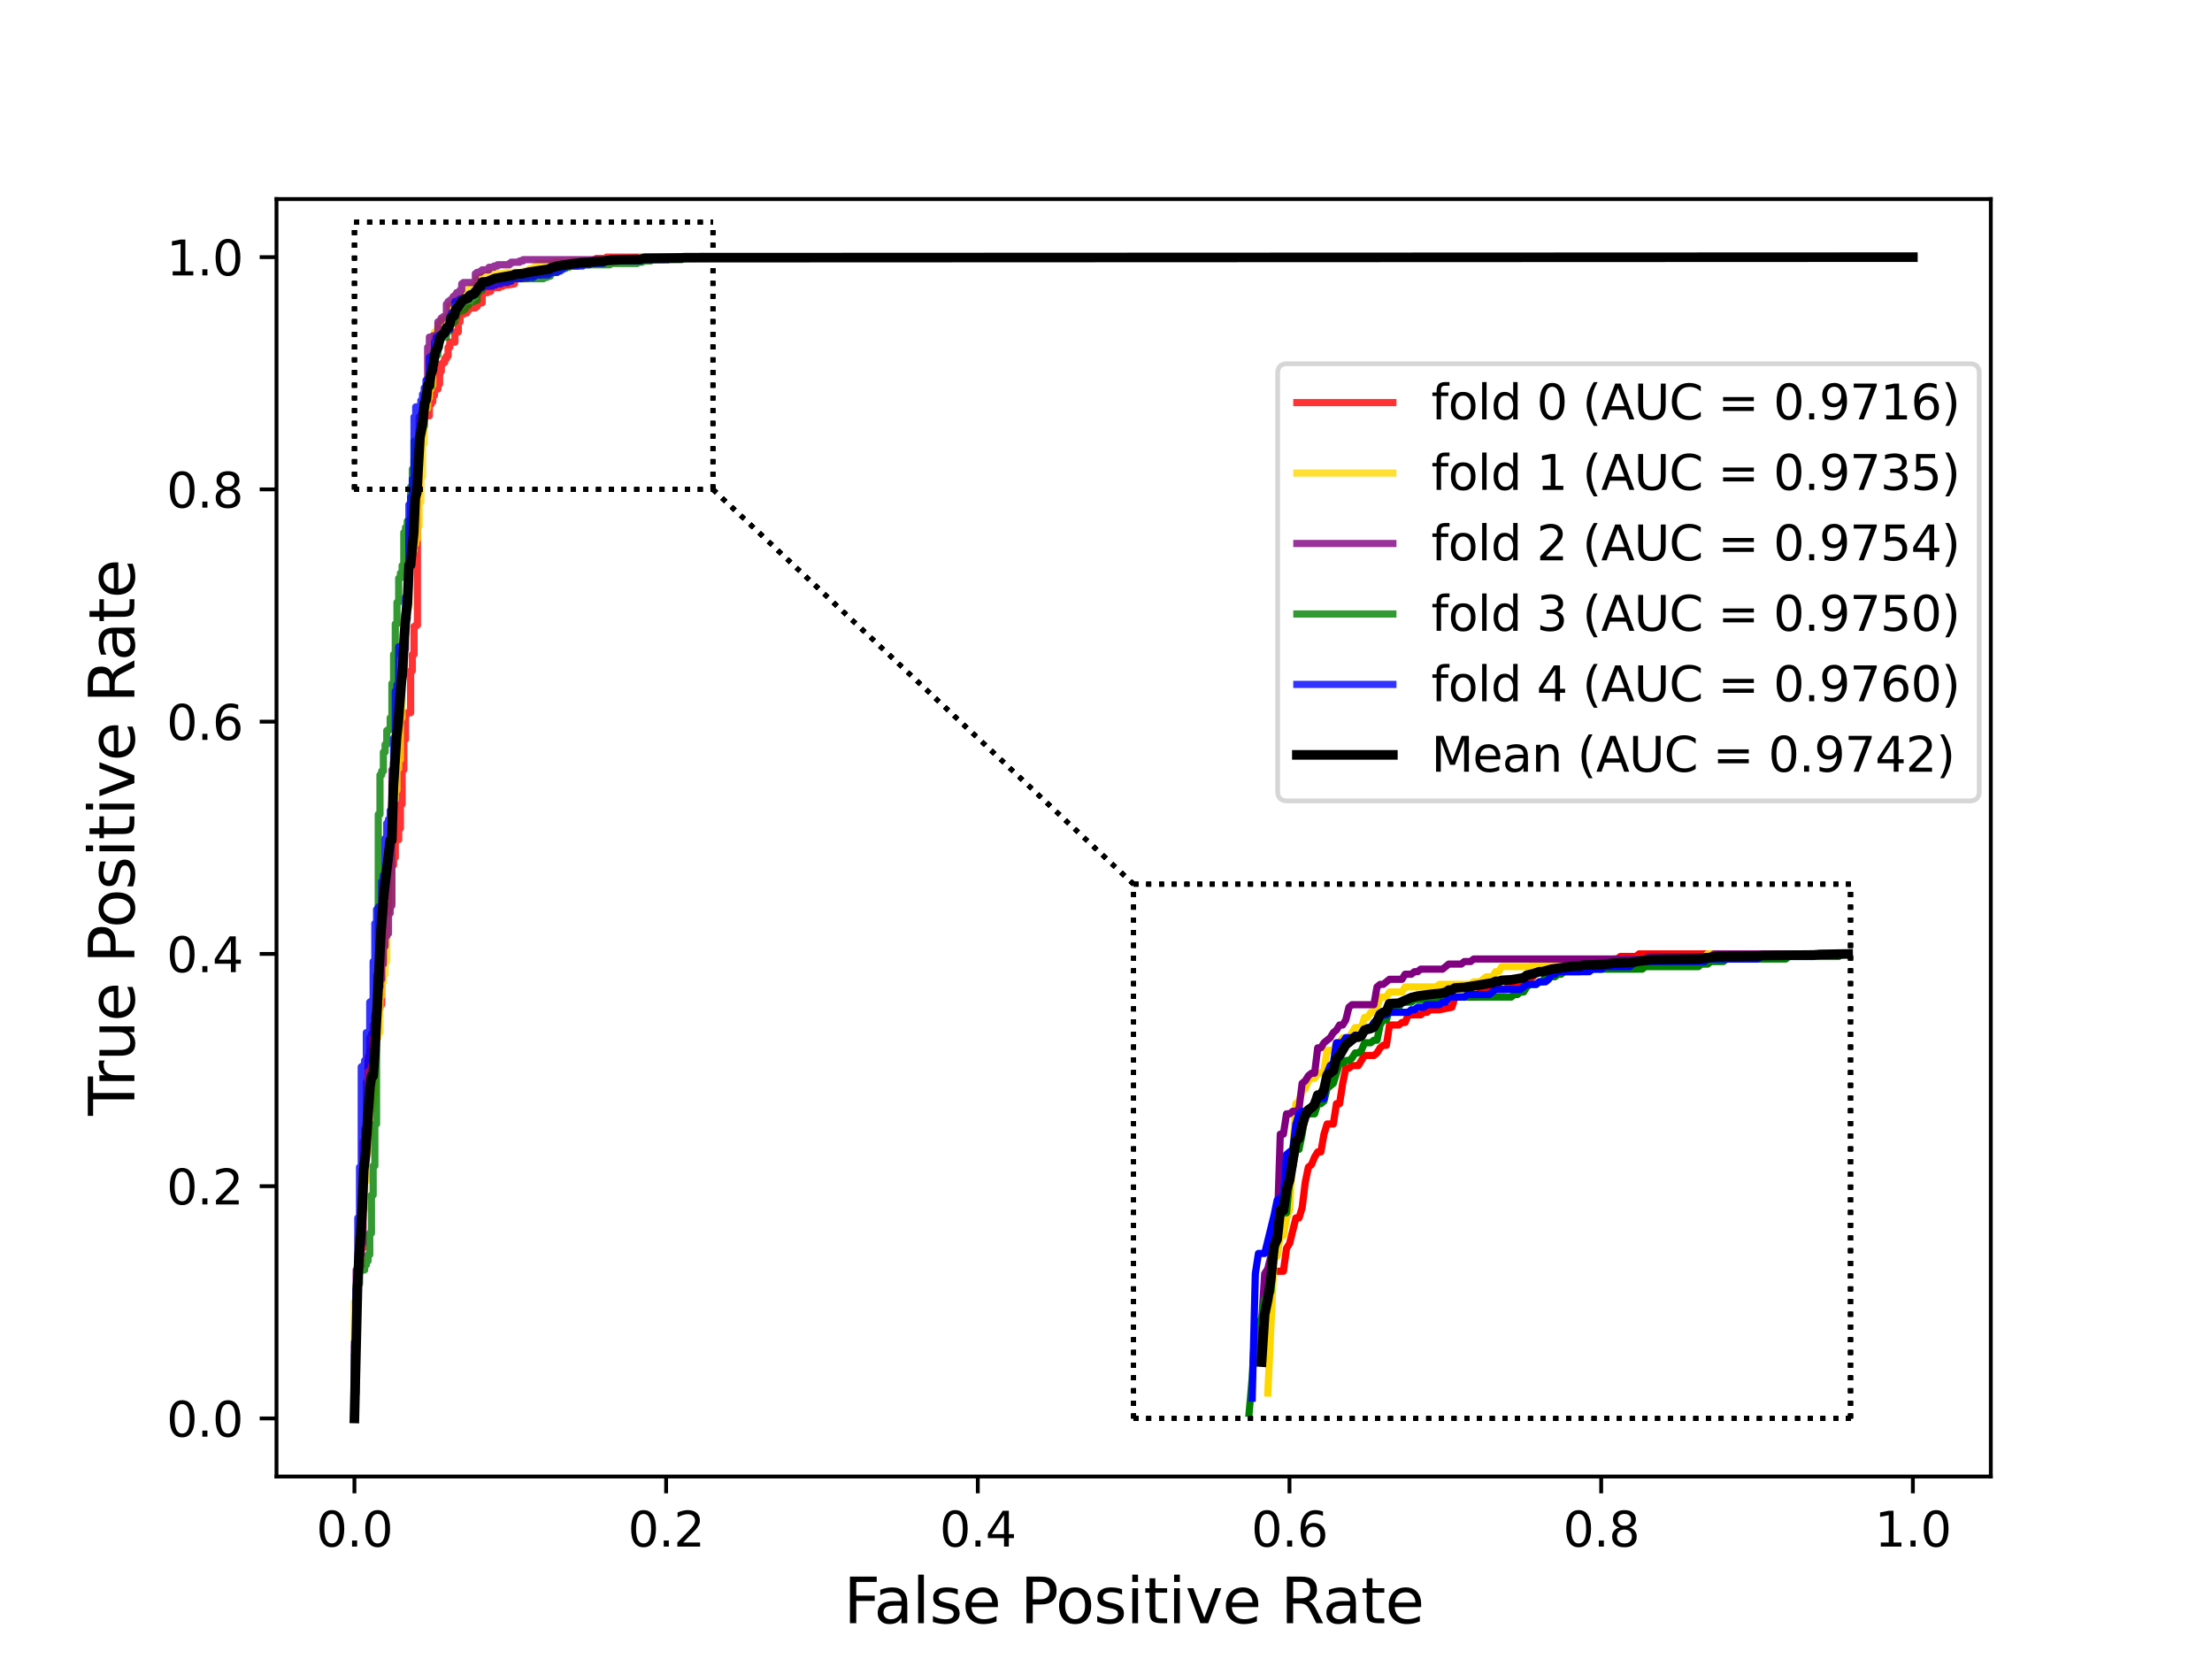 <?xml version="1.0" encoding="utf-8" standalone="no"?>
<!DOCTYPE svg PUBLIC "-//W3C//DTD SVG 1.1//EN"
  "http://www.w3.org/Graphics/SVG/1.1/DTD/svg11.dtd">
<svg xmlns:xlink="http://www.w3.org/1999/xlink" width="460.8pt" height="345.6pt" viewBox="0 0 460.8 345.6" xmlns="http://www.w3.org/2000/svg" version="1.1">
 <defs>
  <style type="text/css">*{stroke-linejoin: round; stroke-linecap: butt}</style>
 </defs>
 <g id="figure_1">
  <g id="patch_1">
   <path d="M 0 345.6 
L 460.8 345.6 
L 460.8 0 
L 0 0 
z
" style="fill: #ffffff"/>
  </g>
  <g id="axes_1">
   <g id="patch_2">
    <path d="M 57.6 307.584 
L 414.72 307.584 
L 414.72 41.472 
L 57.6 41.472 
z
" style="fill: #ffffff"/>
   </g>
   <g id="matplotlib.axis_1">
    <g id="xtick_1">
     <g id="line2d_1">
      <defs>
       <path id="m62b0f5f9e1" d="M 0 0 
L 0 3.5 
" style="stroke: #000000; stroke-width: 0.8"/>
      </defs>
      <g>
       <use xlink:href="#m62b0f5f9e1" x="73.833" y="307.584" style="stroke: #000000; stroke-width: 0.8"/>
      </g>
     </g>
     <g id="text_1">
      <!-- 0.0 -->
      <g transform="translate(65.881 322.182)scale(0.1 -0.1)">
       <defs>
        <path id="DejaVuSans-30" d="M 2034 4250 
Q 1547 4250 1301 3770 
Q 1056 3291 1056 2328 
Q 1056 1369 1301 889 
Q 1547 409 2034 409 
Q 2525 409 2770 889 
Q 3016 1369 3016 2328 
Q 3016 3291 2770 3770 
Q 2525 4250 2034 4250 
z
M 2034 4750 
Q 2819 4750 3233 4129 
Q 3647 3509 3647 2328 
Q 3647 1150 3233 529 
Q 2819 -91 2034 -91 
Q 1250 -91 836 529 
Q 422 1150 422 2328 
Q 422 3509 836 4129 
Q 1250 4750 2034 4750 
z
" transform="scale(0.016)"/>
        <path id="DejaVuSans-2e" d="M 684 794 
L 1344 794 
L 1344 0 
L 684 0 
L 684 794 
z
" transform="scale(0.016)"/>
       </defs>
       <use xlink:href="#DejaVuSans-30"/>
       <use xlink:href="#DejaVuSans-2e" x="63.623"/>
       <use xlink:href="#DejaVuSans-30" x="95.41"/>
      </g>
     </g>
    </g>
    <g id="xtick_2">
     <g id="line2d_2">
      <g>
       <use xlink:href="#m62b0f5f9e1" x="138.764" y="307.584" style="stroke: #000000; stroke-width: 0.8"/>
      </g>
     </g>
     <g id="text_2">
      <!-- 0.2 -->
      <g transform="translate(130.812 322.182)scale(0.1 -0.1)">
       <defs>
        <path id="DejaVuSans-32" d="M 1228 531 
L 3431 531 
L 3431 0 
L 469 0 
L 469 531 
Q 828 903 1448 1529 
Q 2069 2156 2228 2338 
Q 2531 2678 2651 2914 
Q 2772 3150 2772 3378 
Q 2772 3750 2511 3984 
Q 2250 4219 1831 4219 
Q 1534 4219 1204 4116 
Q 875 4013 500 3803 
L 500 4441 
Q 881 4594 1212 4672 
Q 1544 4750 1819 4750 
Q 2544 4750 2975 4387 
Q 3406 4025 3406 3419 
Q 3406 3131 3298 2873 
Q 3191 2616 2906 2266 
Q 2828 2175 2409 1742 
Q 1991 1309 1228 531 
z
" transform="scale(0.016)"/>
       </defs>
       <use xlink:href="#DejaVuSans-30"/>
       <use xlink:href="#DejaVuSans-2e" x="63.623"/>
       <use xlink:href="#DejaVuSans-32" x="95.41"/>
      </g>
     </g>
    </g>
    <g id="xtick_3">
     <g id="line2d_3">
      <g>
       <use xlink:href="#m62b0f5f9e1" x="203.695" y="307.584" style="stroke: #000000; stroke-width: 0.8"/>
      </g>
     </g>
     <g id="text_3">
      <!-- 0.4 -->
      <g transform="translate(195.743 322.182)scale(0.1 -0.1)">
       <defs>
        <path id="DejaVuSans-34" d="M 2419 4116 
L 825 1625 
L 2419 1625 
L 2419 4116 
z
M 2253 4666 
L 3047 4666 
L 3047 1625 
L 3713 1625 
L 3713 1100 
L 3047 1100 
L 3047 0 
L 2419 0 
L 2419 1100 
L 313 1100 
L 313 1709 
L 2253 4666 
z
" transform="scale(0.016)"/>
       </defs>
       <use xlink:href="#DejaVuSans-30"/>
       <use xlink:href="#DejaVuSans-2e" x="63.623"/>
       <use xlink:href="#DejaVuSans-34" x="95.41"/>
      </g>
     </g>
    </g>
    <g id="xtick_4">
     <g id="line2d_4">
      <g>
       <use xlink:href="#m62b0f5f9e1" x="268.625" y="307.584" style="stroke: #000000; stroke-width: 0.8"/>
      </g>
     </g>
     <g id="text_4">
      <!-- 0.6 -->
      <g transform="translate(260.674 322.182)scale(0.1 -0.1)">
       <defs>
        <path id="DejaVuSans-36" d="M 2113 2584 
Q 1688 2584 1439 2293 
Q 1191 2003 1191 1497 
Q 1191 994 1439 701 
Q 1688 409 2113 409 
Q 2538 409 2786 701 
Q 3034 994 3034 1497 
Q 3034 2003 2786 2293 
Q 2538 2584 2113 2584 
z
M 3366 4563 
L 3366 3988 
Q 3128 4100 2886 4159 
Q 2644 4219 2406 4219 
Q 1781 4219 1451 3797 
Q 1122 3375 1075 2522 
Q 1259 2794 1537 2939 
Q 1816 3084 2150 3084 
Q 2853 3084 3261 2657 
Q 3669 2231 3669 1497 
Q 3669 778 3244 343 
Q 2819 -91 2113 -91 
Q 1303 -91 875 529 
Q 447 1150 447 2328 
Q 447 3434 972 4092 
Q 1497 4750 2381 4750 
Q 2619 4750 2861 4703 
Q 3103 4656 3366 4563 
z
" transform="scale(0.016)"/>
       </defs>
       <use xlink:href="#DejaVuSans-30"/>
       <use xlink:href="#DejaVuSans-2e" x="63.623"/>
       <use xlink:href="#DejaVuSans-36" x="95.41"/>
      </g>
     </g>
    </g>
    <g id="xtick_5">
     <g id="line2d_5">
      <g>
       <use xlink:href="#m62b0f5f9e1" x="333.556" y="307.584" style="stroke: #000000; stroke-width: 0.8"/>
      </g>
     </g>
     <g id="text_5">
      <!-- 0.8 -->
      <g transform="translate(325.605 322.182)scale(0.1 -0.1)">
       <defs>
        <path id="DejaVuSans-38" d="M 2034 2216 
Q 1584 2216 1326 1975 
Q 1069 1734 1069 1313 
Q 1069 891 1326 650 
Q 1584 409 2034 409 
Q 2484 409 2743 651 
Q 3003 894 3003 1313 
Q 3003 1734 2745 1975 
Q 2488 2216 2034 2216 
z
M 1403 2484 
Q 997 2584 770 2862 
Q 544 3141 544 3541 
Q 544 4100 942 4425 
Q 1341 4750 2034 4750 
Q 2731 4750 3128 4425 
Q 3525 4100 3525 3541 
Q 3525 3141 3298 2862 
Q 3072 2584 2669 2484 
Q 3125 2378 3379 2068 
Q 3634 1759 3634 1313 
Q 3634 634 3220 271 
Q 2806 -91 2034 -91 
Q 1263 -91 848 271 
Q 434 634 434 1313 
Q 434 1759 690 2068 
Q 947 2378 1403 2484 
z
M 1172 3481 
Q 1172 3119 1398 2916 
Q 1625 2713 2034 2713 
Q 2441 2713 2670 2916 
Q 2900 3119 2900 3481 
Q 2900 3844 2670 4047 
Q 2441 4250 2034 4250 
Q 1625 4250 1398 4047 
Q 1172 3844 1172 3481 
z
" transform="scale(0.016)"/>
       </defs>
       <use xlink:href="#DejaVuSans-30"/>
       <use xlink:href="#DejaVuSans-2e" x="63.623"/>
       <use xlink:href="#DejaVuSans-38" x="95.41"/>
      </g>
     </g>
    </g>
    <g id="xtick_6">
     <g id="line2d_6">
      <g>
       <use xlink:href="#m62b0f5f9e1" x="398.487" y="307.584" style="stroke: #000000; stroke-width: 0.8"/>
      </g>
     </g>
     <g id="text_6">
      <!-- 1.0 -->
      <g transform="translate(390.536 322.182)scale(0.1 -0.1)">
       <defs>
        <path id="DejaVuSans-31" d="M 794 531 
L 1825 531 
L 1825 4091 
L 703 3866 
L 703 4441 
L 1819 4666 
L 2450 4666 
L 2450 531 
L 3481 531 
L 3481 0 
L 794 0 
L 794 531 
z
" transform="scale(0.016)"/>
       </defs>
       <use xlink:href="#DejaVuSans-31"/>
       <use xlink:href="#DejaVuSans-2e" x="63.623"/>
       <use xlink:href="#DejaVuSans-30" x="95.41"/>
      </g>
     </g>
    </g>
    <g id="text_7">
     <!-- False Positive Rate -->
     <g transform="translate(175.754 338.14)scale(0.13 -0.13)">
      <defs>
       <path id="DejaVuSans-46" d="M 628 4666 
L 3309 4666 
L 3309 4134 
L 1259 4134 
L 1259 2759 
L 3109 2759 
L 3109 2228 
L 1259 2228 
L 1259 0 
L 628 0 
L 628 4666 
z
" transform="scale(0.016)"/>
       <path id="DejaVuSans-61" d="M 2194 1759 
Q 1497 1759 1228 1600 
Q 959 1441 959 1056 
Q 959 750 1161 570 
Q 1363 391 1709 391 
Q 2188 391 2477 730 
Q 2766 1069 2766 1631 
L 2766 1759 
L 2194 1759 
z
M 3341 1997 
L 3341 0 
L 2766 0 
L 2766 531 
Q 2569 213 2275 61 
Q 1981 -91 1556 -91 
Q 1019 -91 701 211 
Q 384 513 384 1019 
Q 384 1609 779 1909 
Q 1175 2209 1959 2209 
L 2766 2209 
L 2766 2266 
Q 2766 2663 2505 2880 
Q 2244 3097 1772 3097 
Q 1472 3097 1187 3025 
Q 903 2953 641 2809 
L 641 3341 
Q 956 3463 1253 3523 
Q 1550 3584 1831 3584 
Q 2591 3584 2966 3190 
Q 3341 2797 3341 1997 
z
" transform="scale(0.016)"/>
       <path id="DejaVuSans-6c" d="M 603 4863 
L 1178 4863 
L 1178 0 
L 603 0 
L 603 4863 
z
" transform="scale(0.016)"/>
       <path id="DejaVuSans-73" d="M 2834 3397 
L 2834 2853 
Q 2591 2978 2328 3040 
Q 2066 3103 1784 3103 
Q 1356 3103 1142 2972 
Q 928 2841 928 2578 
Q 928 2378 1081 2264 
Q 1234 2150 1697 2047 
L 1894 2003 
Q 2506 1872 2764 1633 
Q 3022 1394 3022 966 
Q 3022 478 2636 193 
Q 2250 -91 1575 -91 
Q 1294 -91 989 -36 
Q 684 19 347 128 
L 347 722 
Q 666 556 975 473 
Q 1284 391 1588 391 
Q 1994 391 2212 530 
Q 2431 669 2431 922 
Q 2431 1156 2273 1281 
Q 2116 1406 1581 1522 
L 1381 1569 
Q 847 1681 609 1914 
Q 372 2147 372 2553 
Q 372 3047 722 3315 
Q 1072 3584 1716 3584 
Q 2034 3584 2315 3537 
Q 2597 3491 2834 3397 
z
" transform="scale(0.016)"/>
       <path id="DejaVuSans-65" d="M 3597 1894 
L 3597 1613 
L 953 1613 
Q 991 1019 1311 708 
Q 1631 397 2203 397 
Q 2534 397 2845 478 
Q 3156 559 3463 722 
L 3463 178 
Q 3153 47 2828 -22 
Q 2503 -91 2169 -91 
Q 1331 -91 842 396 
Q 353 884 353 1716 
Q 353 2575 817 3079 
Q 1281 3584 2069 3584 
Q 2775 3584 3186 3129 
Q 3597 2675 3597 1894 
z
M 3022 2063 
Q 3016 2534 2758 2815 
Q 2500 3097 2075 3097 
Q 1594 3097 1305 2825 
Q 1016 2553 972 2059 
L 3022 2063 
z
" transform="scale(0.016)"/>
       <path id="DejaVuSans-20" transform="scale(0.016)"/>
       <path id="DejaVuSans-50" d="M 1259 4147 
L 1259 2394 
L 2053 2394 
Q 2494 2394 2734 2622 
Q 2975 2850 2975 3272 
Q 2975 3691 2734 3919 
Q 2494 4147 2053 4147 
L 1259 4147 
z
M 628 4666 
L 2053 4666 
Q 2838 4666 3239 4311 
Q 3641 3956 3641 3272 
Q 3641 2581 3239 2228 
Q 2838 1875 2053 1875 
L 1259 1875 
L 1259 0 
L 628 0 
L 628 4666 
z
" transform="scale(0.016)"/>
       <path id="DejaVuSans-6f" d="M 1959 3097 
Q 1497 3097 1228 2736 
Q 959 2375 959 1747 
Q 959 1119 1226 758 
Q 1494 397 1959 397 
Q 2419 397 2687 759 
Q 2956 1122 2956 1747 
Q 2956 2369 2687 2733 
Q 2419 3097 1959 3097 
z
M 1959 3584 
Q 2709 3584 3137 3096 
Q 3566 2609 3566 1747 
Q 3566 888 3137 398 
Q 2709 -91 1959 -91 
Q 1206 -91 779 398 
Q 353 888 353 1747 
Q 353 2609 779 3096 
Q 1206 3584 1959 3584 
z
" transform="scale(0.016)"/>
       <path id="DejaVuSans-69" d="M 603 3500 
L 1178 3500 
L 1178 0 
L 603 0 
L 603 3500 
z
M 603 4863 
L 1178 4863 
L 1178 4134 
L 603 4134 
L 603 4863 
z
" transform="scale(0.016)"/>
       <path id="DejaVuSans-74" d="M 1172 4494 
L 1172 3500 
L 2356 3500 
L 2356 3053 
L 1172 3053 
L 1172 1153 
Q 1172 725 1289 603 
Q 1406 481 1766 481 
L 2356 481 
L 2356 0 
L 1766 0 
Q 1100 0 847 248 
Q 594 497 594 1153 
L 594 3053 
L 172 3053 
L 172 3500 
L 594 3500 
L 594 4494 
L 1172 4494 
z
" transform="scale(0.016)"/>
       <path id="DejaVuSans-76" d="M 191 3500 
L 800 3500 
L 1894 563 
L 2988 3500 
L 3597 3500 
L 2284 0 
L 1503 0 
L 191 3500 
z
" transform="scale(0.016)"/>
       <path id="DejaVuSans-52" d="M 2841 2188 
Q 3044 2119 3236 1894 
Q 3428 1669 3622 1275 
L 4263 0 
L 3584 0 
L 2988 1197 
Q 2756 1666 2539 1819 
Q 2322 1972 1947 1972 
L 1259 1972 
L 1259 0 
L 628 0 
L 628 4666 
L 2053 4666 
Q 2853 4666 3247 4331 
Q 3641 3997 3641 3322 
Q 3641 2881 3436 2590 
Q 3231 2300 2841 2188 
z
M 1259 4147 
L 1259 2491 
L 2053 2491 
Q 2509 2491 2742 2702 
Q 2975 2913 2975 3322 
Q 2975 3731 2742 3939 
Q 2509 4147 2053 4147 
L 1259 4147 
z
" transform="scale(0.016)"/>
      </defs>
      <use xlink:href="#DejaVuSans-46"/>
      <use xlink:href="#DejaVuSans-61" x="48.395"/>
      <use xlink:href="#DejaVuSans-6c" x="109.674"/>
      <use xlink:href="#DejaVuSans-73" x="137.457"/>
      <use xlink:href="#DejaVuSans-65" x="189.557"/>
      <use xlink:href="#DejaVuSans-20" x="251.08"/>
      <use xlink:href="#DejaVuSans-50" x="282.867"/>
      <use xlink:href="#DejaVuSans-6f" x="339.545"/>
      <use xlink:href="#DejaVuSans-73" x="400.727"/>
      <use xlink:href="#DejaVuSans-69" x="452.826"/>
      <use xlink:href="#DejaVuSans-74" x="480.609"/>
      <use xlink:href="#DejaVuSans-69" x="519.818"/>
      <use xlink:href="#DejaVuSans-76" x="547.602"/>
      <use xlink:href="#DejaVuSans-65" x="606.781"/>
      <use xlink:href="#DejaVuSans-20" x="668.305"/>
      <use xlink:href="#DejaVuSans-52" x="700.092"/>
      <use xlink:href="#DejaVuSans-61" x="767.324"/>
      <use xlink:href="#DejaVuSans-74" x="828.604"/>
      <use xlink:href="#DejaVuSans-65" x="867.812"/>
     </g>
    </g>
   </g>
   <g id="matplotlib.axis_2">
    <g id="ytick_1">
     <g id="line2d_7">
      <defs>
       <path id="m18483168df" d="M 0 0 
L -3.5 0 
" style="stroke: #000000; stroke-width: 0.8"/>
      </defs>
      <g>
       <use xlink:href="#m18483168df" x="57.6" y="295.488" style="stroke: #000000; stroke-width: 0.8"/>
      </g>
     </g>
     <g id="text_8">
      <!-- 0.0 -->
      <g transform="translate(34.697 299.287)scale(0.1 -0.1)">
       <use xlink:href="#DejaVuSans-30"/>
       <use xlink:href="#DejaVuSans-2e" x="63.623"/>
       <use xlink:href="#DejaVuSans-30" x="95.41"/>
      </g>
     </g>
    </g>
    <g id="ytick_2">
     <g id="line2d_8">
      <g>
       <use xlink:href="#m18483168df" x="57.6" y="247.104" style="stroke: #000000; stroke-width: 0.8"/>
      </g>
     </g>
     <g id="text_9">
      <!-- 0.2 -->
      <g transform="translate(34.697 250.903)scale(0.1 -0.1)">
       <use xlink:href="#DejaVuSans-30"/>
       <use xlink:href="#DejaVuSans-2e" x="63.623"/>
       <use xlink:href="#DejaVuSans-32" x="95.41"/>
      </g>
     </g>
    </g>
    <g id="ytick_3">
     <g id="line2d_9">
      <g>
       <use xlink:href="#m18483168df" x="57.6" y="198.72" style="stroke: #000000; stroke-width: 0.8"/>
      </g>
     </g>
     <g id="text_10">
      <!-- 0.4 -->
      <g transform="translate(34.697 202.519)scale(0.1 -0.1)">
       <use xlink:href="#DejaVuSans-30"/>
       <use xlink:href="#DejaVuSans-2e" x="63.623"/>
       <use xlink:href="#DejaVuSans-34" x="95.41"/>
      </g>
     </g>
    </g>
    <g id="ytick_4">
     <g id="line2d_10">
      <g>
       <use xlink:href="#m18483168df" x="57.6" y="150.336" style="stroke: #000000; stroke-width: 0.8"/>
      </g>
     </g>
     <g id="text_11">
      <!-- 0.6 -->
      <g transform="translate(34.697 154.135)scale(0.1 -0.1)">
       <use xlink:href="#DejaVuSans-30"/>
       <use xlink:href="#DejaVuSans-2e" x="63.623"/>
       <use xlink:href="#DejaVuSans-36" x="95.41"/>
      </g>
     </g>
    </g>
    <g id="ytick_5">
     <g id="line2d_11">
      <g>
       <use xlink:href="#m18483168df" x="57.6" y="101.952" style="stroke: #000000; stroke-width: 0.8"/>
      </g>
     </g>
     <g id="text_12">
      <!-- 0.8 -->
      <g transform="translate(34.697 105.751)scale(0.1 -0.1)">
       <use xlink:href="#DejaVuSans-30"/>
       <use xlink:href="#DejaVuSans-2e" x="63.623"/>
       <use xlink:href="#DejaVuSans-38" x="95.41"/>
      </g>
     </g>
    </g>
    <g id="ytick_6">
     <g id="line2d_12">
      <g>
       <use xlink:href="#m18483168df" x="57.6" y="53.568" style="stroke: #000000; stroke-width: 0.8"/>
      </g>
     </g>
     <g id="text_13">
      <!-- 1.0 -->
      <g transform="translate(34.697 57.367)scale(0.1 -0.1)">
       <use xlink:href="#DejaVuSans-31"/>
       <use xlink:href="#DejaVuSans-2e" x="63.623"/>
       <use xlink:href="#DejaVuSans-30" x="95.41"/>
      </g>
     </g>
    </g>
    <g id="text_14">
     <!-- True Positive Rate -->
     <g transform="translate(27.993 232.417)rotate(-90)scale(0.13 -0.13)">
      <defs>
       <path id="DejaVuSans-54" d="M -19 4666 
L 3928 4666 
L 3928 4134 
L 2272 4134 
L 2272 0 
L 1638 0 
L 1638 4134 
L -19 4134 
L -19 4666 
z
" transform="scale(0.016)"/>
       <path id="DejaVuSans-72" d="M 2631 2963 
Q 2534 3019 2420 3045 
Q 2306 3072 2169 3072 
Q 1681 3072 1420 2755 
Q 1159 2438 1159 1844 
L 1159 0 
L 581 0 
L 581 3500 
L 1159 3500 
L 1159 2956 
Q 1341 3275 1631 3429 
Q 1922 3584 2338 3584 
Q 2397 3584 2469 3576 
Q 2541 3569 2628 3553 
L 2631 2963 
z
" transform="scale(0.016)"/>
       <path id="DejaVuSans-75" d="M 544 1381 
L 544 3500 
L 1119 3500 
L 1119 1403 
Q 1119 906 1312 657 
Q 1506 409 1894 409 
Q 2359 409 2629 706 
Q 2900 1003 2900 1516 
L 2900 3500 
L 3475 3500 
L 3475 0 
L 2900 0 
L 2900 538 
Q 2691 219 2414 64 
Q 2138 -91 1772 -91 
Q 1169 -91 856 284 
Q 544 659 544 1381 
z
M 1991 3584 
L 1991 3584 
z
" transform="scale(0.016)"/>
      </defs>
      <use xlink:href="#DejaVuSans-54"/>
      <use xlink:href="#DejaVuSans-72" x="46.334"/>
      <use xlink:href="#DejaVuSans-75" x="87.447"/>
      <use xlink:href="#DejaVuSans-65" x="150.826"/>
      <use xlink:href="#DejaVuSans-20" x="212.35"/>
      <use xlink:href="#DejaVuSans-50" x="244.137"/>
      <use xlink:href="#DejaVuSans-6f" x="300.814"/>
      <use xlink:href="#DejaVuSans-73" x="361.996"/>
      <use xlink:href="#DejaVuSans-69" x="414.096"/>
      <use xlink:href="#DejaVuSans-74" x="441.879"/>
      <use xlink:href="#DejaVuSans-69" x="481.088"/>
      <use xlink:href="#DejaVuSans-76" x="508.871"/>
      <use xlink:href="#DejaVuSans-65" x="568.051"/>
      <use xlink:href="#DejaVuSans-20" x="629.574"/>
      <use xlink:href="#DejaVuSans-52" x="661.361"/>
      <use xlink:href="#DejaVuSans-61" x="728.594"/>
      <use xlink:href="#DejaVuSans-74" x="789.873"/>
      <use xlink:href="#DejaVuSans-65" x="829.082"/>
     </g>
    </g>
   </g>
   <g id="line2d_13">
    <path d="M 73.833 295.488 
L 73.833 280.418 
L 74.188 280.418 
L 74.188 268.52 
L 74.542 268.52 
L 74.542 265.083 
L 74.897 265.083 
L 74.897 263.761 
L 75.252 263.761 
L 75.252 260.059 
L 75.607 260.059 
L 75.607 237.85 
L 75.962 237.85 
L 75.962 235.206 
L 76.316 235.206 
L 76.316 232.562 
L 76.671 232.562 
L 76.671 220.136 
L 77.026 220.136 
L 77.026 218.814 
L 77.381 218.814 
L 77.381 218.021 
L 77.736 218.021 
L 77.736 213.526 
L 78.09 213.526 
L 78.09 211.675 
L 78.8 211.675 
L 78.8 210.089 
L 79.155 210.089 
L 79.155 209.296 
L 79.51 209.296 
L 79.51 199.778 
L 79.865 199.778 
L 79.865 190.259 
L 80.574 190.259 
L 80.574 189.995 
L 80.929 189.995 
L 80.929 181.534 
L 81.284 181.534 
L 81.284 180.212 
L 81.993 180.212 
L 81.993 178.626 
L 82.348 178.626 
L 82.348 174.925 
L 83.058 174.925 
L 83.058 172.545 
L 83.413 172.545 
L 83.413 167.522 
L 83.768 167.522 
L 83.768 160.383 
L 84.122 160.383 
L 84.122 154.038 
L 84.477 154.038 
L 84.477 148.75 
L 84.832 148.75 
L 84.832 148.485 
L 85.542 148.485 
L 85.542 139.76 
L 85.896 139.76 
L 85.896 136.323 
L 86.251 136.323 
L 86.251 130.506 
L 86.606 130.506 
L 86.606 130.242 
L 86.961 130.242 
L 86.961 102.216 
L 87.316 102.216 
L 87.316 89.79 
L 87.67 89.79 
L 87.67 89.261 
L 88.025 89.261 
L 88.025 88.204 
L 88.38 88.204 
L 88.38 86.617 
L 89.445 86.617 
L 89.445 84.238 
L 89.799 84.238 
L 89.799 83.709 
L 90.154 83.709 
L 90.154 82.387 
L 90.509 82.387 
L 90.509 81.065 
L 91.219 81.065 
L 91.219 80.007 
L 91.573 80.007 
L 91.573 77.363 
L 91.928 77.363 
L 91.928 75.777 
L 92.283 75.777 
L 92.283 75.513 
L 92.638 75.513 
L 92.638 74.719 
L 92.993 74.719 
L 92.993 74.191 
L 93.347 74.191 
L 93.347 72.34 
L 93.702 72.34 
L 93.702 71.282 
L 94.767 71.282 
L 94.767 69.167 
L 95.476 69.167 
L 95.476 67.052 
L 95.831 67.052 
L 95.831 65.466 
L 96.541 65.466 
L 96.541 65.201 
L 97.25 65.201 
L 97.25 64.673 
L 97.605 64.673 
L 97.605 64.144 
L 99.025 64.144 
L 99.025 63.879 
L 99.379 63.879 
L 99.379 63.351 
L 99.734 63.351 
L 99.734 63.086 
L 100.444 63.086 
L 100.444 60.971 
L 101.508 60.971 
L 101.508 60.707 
L 102.218 60.707 
L 102.218 59.913 
L 103.992 59.913 
L 103.992 59.649 
L 104.702 59.649 
L 104.702 59.385 
L 105.766 59.385 
L 107.185 59.12 
L 107.185 58.063 
L 109.669 58.063 
L 109.669 57.534 
L 110.024 57.534 
L 110.024 57.27 
L 112.507 57.27 
L 112.507 57.005 
L 114.281 57.005 
L 114.281 56.741 
L 114.636 56.741 
L 114.636 56.212 
L 115.346 56.212 
L 115.346 55.948 
L 115.701 55.948 
L 115.701 55.419 
L 117.475 55.419 
L 117.475 55.154 
L 118.894 55.154 
L 118.894 54.89 
L 120.313 54.89 
L 120.313 54.626 
L 123.152 54.626 
L 123.152 54.361 
L 123.861 54.361 
L 123.861 54.097 
L 124.216 54.097 
L 124.216 53.832 
L 126.345 53.832 
L 126.345 53.568 
L 398.487 53.568 
L 398.487 53.568 
" clip-path="url(#p0c71d214ed)" style="fill: none; stroke: #ff0000; stroke-opacity: 0.8; stroke-width: 1.5; stroke-linecap: square"/>
   </g>
   <g id="line2d_14">
    <path d="M 73.833 101.952 
L 73.833 99.023 
L 73.833 96.095 
L 73.833 93.166 
L 73.833 90.238 
L 73.833 87.309 
L 73.833 84.381 
L 73.833 81.452 
L 73.833 78.524 
L 73.833 75.595 
L 73.833 72.667 
L 73.833 69.738 
L 73.833 66.81 
L 73.833 63.881 
L 73.833 60.953 
L 73.833 58.024 
L 73.833 55.096 
L 73.833 52.167 
L 73.833 49.239 
L 73.833 46.31 
" clip-path="url(#p0c71d214ed)" style="fill: none; stroke-dasharray: 1,1.65; stroke-dashoffset: 0; stroke: #000000"/>
   </g>
   <g id="line2d_15">
    <path d="M 73.833 101.952 
L 77.763 101.952 
L 81.693 101.952 
L 85.623 101.952 
L 89.553 101.952 
L 93.483 101.952 
L 97.413 101.952 
L 101.343 101.952 
L 105.273 101.952 
L 109.203 101.952 
L 113.133 101.952 
L 117.063 101.952 
L 120.993 101.952 
L 124.923 101.952 
L 128.853 101.952 
L 132.783 101.952 
L 136.713 101.952 
L 140.643 101.952 
L 144.573 101.952 
L 148.503 101.952 
" clip-path="url(#p0c71d214ed)" style="fill: none; stroke-dasharray: 1,1.65; stroke-dashoffset: 0; stroke: #000000"/>
   </g>
   <g id="line2d_16">
    <path d="M 148.503 101.952 
L 148.503 99.023 
L 148.503 96.095 
L 148.503 93.166 
L 148.503 90.238 
L 148.503 87.309 
L 148.503 84.381 
L 148.503 81.452 
L 148.503 78.524 
L 148.503 75.595 
L 148.503 72.667 
L 148.503 69.738 
L 148.503 66.81 
L 148.503 63.881 
L 148.503 60.953 
L 148.503 58.024 
L 148.503 55.096 
L 148.503 52.167 
L 148.503 49.239 
L 148.503 46.31 
" clip-path="url(#p0c71d214ed)" style="fill: none; stroke-dasharray: 1,1.65; stroke-dashoffset: 0; stroke: #000000"/>
   </g>
   <g id="line2d_17">
    <path d="M 73.833 46.31 
L 77.763 46.31 
L 81.693 46.31 
L 85.623 46.31 
L 89.553 46.31 
L 93.483 46.31 
L 97.413 46.31 
L 101.343 46.31 
L 105.273 46.31 
L 109.203 46.31 
L 113.133 46.31 
L 117.063 46.31 
L 120.993 46.31 
L 124.923 46.31 
L 128.853 46.31 
L 132.783 46.31 
L 136.713 46.31 
L 140.643 46.31 
L 144.573 46.31 
L 148.503 46.31 
" clip-path="url(#p0c71d214ed)" style="fill: none; stroke-dasharray: 1,1.65; stroke-dashoffset: 0; stroke: #000000"/>
   </g>
   <g id="line2d_18">
    <path d="M 236.16 295.488 
L 236.16 289.631 
L 236.16 283.774 
L 236.16 277.917 
L 236.16 272.06 
L 236.16 266.203 
L 236.16 260.346 
L 236.16 254.489 
L 236.16 248.632 
L 236.16 242.775 
L 236.16 236.918 
L 236.16 231.061 
L 236.16 225.204 
L 236.16 219.347 
L 236.16 213.49 
L 236.16 207.633 
L 236.16 201.776 
L 236.16 195.919 
L 236.16 190.062 
L 236.16 184.205 
" clip-path="url(#p0c71d214ed)" style="fill: none; stroke-dasharray: 1,1.65; stroke-dashoffset: 0; stroke: #000000"/>
   </g>
   <g id="line2d_19">
    <path d="M 236.16 295.488 
L 244.02 295.488 
L 251.88 295.488 
L 259.74 295.488 
L 267.6 295.488 
L 275.46 295.488 
L 283.32 295.488 
L 291.18 295.488 
L 299.04 295.488 
L 306.901 295.488 
L 314.761 295.488 
L 322.621 295.488 
L 330.481 295.488 
L 338.341 295.488 
L 346.201 295.488 
L 354.061 295.488 
L 361.921 295.488 
L 369.781 295.488 
L 377.641 295.488 
L 385.501 295.488 
" clip-path="url(#p0c71d214ed)" style="fill: none; stroke-dasharray: 1,1.65; stroke-dashoffset: 0; stroke: #000000"/>
   </g>
   <g id="line2d_20">
    <path d="M 385.501 295.488 
L 385.501 289.631 
L 385.501 283.774 
L 385.501 277.917 
L 385.501 272.06 
L 385.501 266.203 
L 385.501 260.346 
L 385.501 254.489 
L 385.501 248.632 
L 385.501 242.775 
L 385.501 236.918 
L 385.501 231.061 
L 385.501 225.204 
L 385.501 219.347 
L 385.501 213.49 
L 385.501 207.633 
L 385.501 201.776 
L 385.501 195.919 
L 385.501 190.062 
L 385.501 184.205 
" clip-path="url(#p0c71d214ed)" style="fill: none; stroke-dasharray: 1,1.65; stroke-dashoffset: 0; stroke: #000000"/>
   </g>
   <g id="line2d_21">
    <path d="M 236.16 184.205 
L 244.02 184.205 
L 251.88 184.205 
L 259.74 184.205 
L 267.6 184.205 
L 275.46 184.205 
L 283.32 184.205 
L 291.18 184.205 
L 299.04 184.205 
L 306.901 184.205 
L 314.761 184.205 
L 322.621 184.205 
L 330.481 184.205 
L 338.341 184.205 
L 346.201 184.205 
L 354.061 184.205 
L 361.921 184.205 
L 369.781 184.205 
L 377.641 184.205 
L 385.501 184.205 
" clip-path="url(#p0c71d214ed)" style="fill: none; stroke-dasharray: 1,1.65; stroke-dashoffset: 0; stroke: #000000"/>
   </g>
   <g id="line2d_22">
    <path d="M 148.503 101.952 
L 153.117 106.281 
L 157.73 110.61 
L 162.344 114.939 
L 166.957 119.268 
L 171.571 123.597 
L 176.184 127.927 
L 180.798 132.256 
L 185.411 136.585 
L 190.025 140.914 
L 194.638 145.243 
L 199.252 149.572 
L 203.865 153.901 
L 208.479 158.23 
L 213.092 162.559 
L 217.706 166.888 
L 222.319 171.218 
L 226.933 175.547 
L 231.546 179.876 
L 236.16 184.205 
" clip-path="url(#p0c71d214ed)" style="fill: none; stroke-dasharray: 1,1.65; stroke-dashoffset: 0; stroke: #000000"/>
   </g>
   <g id="line2d_23">
    <path d="M 263.458 271.164 
L 264.108 270.106 
L 264.758 267.991 
L 265.408 264.818 
L 267.358 264.818 
L 268.008 260.059 
L 268.658 259.002 
L 269.958 253.714 
L 270.608 253.714 
L 271.258 251.599 
L 271.908 246.311 
L 272.558 243.138 
L 273.208 242.609 
L 273.858 241.023 
L 274.508 239.965 
L 275.158 239.965 
L 275.808 236.264 
L 276.457 234.149 
L 277.757 234.149 
L 278.407 229.918 
L 279.057 229.918 
L 279.707 225.688 
L 280.357 222.515 
L 281.007 222.515 
L 281.657 221.987 
L 282.957 221.987 
L 284.257 219.871 
L 286.207 219.871 
L 286.857 219.343 
L 287.507 218.285 
L 288.157 217.756 
L 288.807 217.756 
L 289.457 213.526 
L 291.407 213.526 
L 292.056 212.997 
L 292.706 212.997 
L 293.356 211.411 
L 295.956 211.411 
L 296.606 210.882 
L 297.256 210.882 
L 297.906 210.353 
L 299.856 210.353 
L 302.456 209.825 
L 303.106 207.709 
L 307.655 207.709 
L 308.305 206.652 
L 308.955 206.123 
L 313.505 206.123 
L 314.155 205.594 
L 316.755 205.594 
L 317.405 205.065 
L 318.055 204.008 
L 318.705 204.008 
L 319.355 203.479 
L 320.005 202.422 
L 323.255 202.422 
L 323.904 201.893 
L 325.854 201.893 
L 326.504 201.364 
L 329.104 201.364 
L 329.754 200.835 
L 334.304 200.835 
L 334.954 200.306 
L 335.604 200.306 
L 336.254 199.778 
L 336.904 199.778 
L 337.554 199.249 
L 340.803 199.249 
L 341.453 198.72 
L 385.001 198.72 
L 385.001 198.72 
" clip-path="url(#p0c71d214ed)" style="fill: none; stroke: #ff0000; stroke-width: 1.5; stroke-linecap: square"/>
   </g>
   <g id="line2d_24">
    <path d="M 73.833 295.488 
L 73.833 271.164 
L 74.188 271.164 
L 74.188 270.106 
L 74.542 270.106 
L 74.542 257.944 
L 74.897 257.944 
L 74.897 254.243 
L 75.252 254.243 
L 75.252 253.978 
L 75.607 253.978 
L 75.607 251.863 
L 75.962 251.863 
L 75.962 246.046 
L 76.316 246.046 
L 76.316 240.23 
L 76.671 240.23 
L 76.671 236.793 
L 77.026 236.793 
L 77.026 231.24 
L 77.381 231.24 
L 77.381 229.918 
L 77.736 229.918 
L 77.736 227.803 
L 78.09 227.803 
L 78.09 216.17 
L 78.8 216.17 
L 78.8 215.112 
L 79.155 215.112 
L 79.155 207.445 
L 79.51 207.445 
L 79.51 204.537 
L 79.865 204.537 
L 79.865 202.95 
L 80.219 202.95 
L 80.219 200.306 
L 80.574 200.306 
L 80.574 190.788 
L 80.929 190.788 
L 80.929 189.202 
L 81.284 189.202 
L 81.284 187.88 
L 81.639 187.88 
L 81.639 168.844 
L 81.993 168.844 
L 81.993 166.2 
L 82.348 166.2 
L 82.348 164.613 
L 82.703 164.613 
L 82.703 160.119 
L 83.058 160.119 
L 83.058 158.268 
L 83.413 158.268 
L 83.413 149.543 
L 83.768 149.543 
L 83.768 141.082 
L 84.122 141.082 
L 84.122 129.185 
L 84.477 129.185 
L 84.477 128.656 
L 84.832 128.656 
L 84.832 126.541 
L 85.187 126.541 
L 85.187 116.758 
L 85.896 116.758 
L 85.896 114.643 
L 86.251 114.643 
L 86.251 113.321 
L 86.606 113.321 
L 86.606 112.263 
L 86.961 112.263 
L 86.961 109.619 
L 87.316 109.619 
L 87.316 104.596 
L 87.67 104.596 
L 87.67 99.308 
L 88.025 99.308 
L 88.025 92.434 
L 88.38 92.434 
L 88.38 85.295 
L 88.735 85.295 
L 88.735 85.031 
L 89.09 85.031 
L 89.09 82.916 
L 89.445 82.916 
L 89.445 81.065 
L 89.799 81.065 
L 89.799 80.272 
L 90.154 80.272 
L 90.154 73.926 
L 90.509 73.926 
L 90.509 69.167 
L 90.864 69.167 
L 90.864 68.903 
L 91.219 68.903 
L 91.219 67.845 
L 91.573 67.845 
L 91.573 67.581 
L 91.928 67.581 
L 91.928 66.788 
L 92.283 66.788 
L 92.283 66.523 
L 92.993 66.523 
L 92.993 65.994 
L 93.347 65.994 
L 93.347 65.73 
L 93.702 65.73 
L 93.702 63.615 
L 94.767 63.615 
L 94.767 62.822 
L 95.476 62.822 
L 95.476 62.293 
L 96.541 62.293 
L 96.541 61.764 
L 96.896 61.764 
L 96.896 61.235 
L 97.605 61.235 
L 97.605 60.178 
L 98.315 60.178 
L 98.315 59.649 
L 99.025 59.649 
L 99.025 59.12 
L 99.379 59.12 
L 99.379 58.063 
L 100.444 58.063 
L 100.444 57.534 
L 101.863 57.534 
L 101.863 57.005 
L 105.411 57.005 
L 105.411 56.741 
L 108.959 56.741 
L 108.959 56.476 
L 110.024 56.476 
L 110.024 56.212 
L 110.379 56.212 
L 110.379 55.948 
L 111.443 55.948 
L 111.443 55.419 
L 112.153 55.419 
L 112.153 54.89 
L 115.346 54.89 
L 115.346 54.626 
L 118.894 54.626 
L 118.894 54.361 
L 125.99 54.361 
L 125.99 54.097 
L 128.474 54.097 
L 128.474 53.832 
L 133.441 53.832 
L 133.441 53.568 
L 398.487 53.568 
L 398.487 53.568 
" clip-path="url(#p0c71d214ed)" style="fill: none; stroke: #ffd700; stroke-opacity: 0.8; stroke-width: 1.5; stroke-linecap: square"/>
   </g>
   <g id="line2d_25">
    <path d="M 73.833 101.952 
L 73.833 99.023 
L 73.833 96.095 
L 73.833 93.166 
L 73.833 90.238 
L 73.833 87.309 
L 73.833 84.381 
L 73.833 81.452 
L 73.833 78.524 
L 73.833 75.595 
L 73.833 72.667 
L 73.833 69.738 
L 73.833 66.81 
L 73.833 63.881 
L 73.833 60.953 
L 73.833 58.024 
L 73.833 55.096 
L 73.833 52.167 
L 73.833 49.239 
L 73.833 46.31 
" clip-path="url(#p0c71d214ed)" style="fill: none; stroke-dasharray: 1,1.65; stroke-dashoffset: 0; stroke: #000000"/>
   </g>
   <g id="line2d_26">
    <path d="M 73.833 101.952 
L 77.763 101.952 
L 81.693 101.952 
L 85.623 101.952 
L 89.553 101.952 
L 93.483 101.952 
L 97.413 101.952 
L 101.343 101.952 
L 105.273 101.952 
L 109.203 101.952 
L 113.133 101.952 
L 117.063 101.952 
L 120.993 101.952 
L 124.923 101.952 
L 128.853 101.952 
L 132.783 101.952 
L 136.713 101.952 
L 140.643 101.952 
L 144.573 101.952 
L 148.503 101.952 
" clip-path="url(#p0c71d214ed)" style="fill: none; stroke-dasharray: 1,1.65; stroke-dashoffset: 0; stroke: #000000"/>
   </g>
   <g id="line2d_27">
    <path d="M 148.503 101.952 
L 148.503 99.023 
L 148.503 96.095 
L 148.503 93.166 
L 148.503 90.238 
L 148.503 87.309 
L 148.503 84.381 
L 148.503 81.452 
L 148.503 78.524 
L 148.503 75.595 
L 148.503 72.667 
L 148.503 69.738 
L 148.503 66.81 
L 148.503 63.881 
L 148.503 60.953 
L 148.503 58.024 
L 148.503 55.096 
L 148.503 52.167 
L 148.503 49.239 
L 148.503 46.31 
" clip-path="url(#p0c71d214ed)" style="fill: none; stroke-dasharray: 1,1.65; stroke-dashoffset: 0; stroke: #000000"/>
   </g>
   <g id="line2d_28">
    <path d="M 73.833 46.31 
L 77.763 46.31 
L 81.693 46.31 
L 85.623 46.31 
L 89.553 46.31 
L 93.483 46.31 
L 97.413 46.31 
L 101.343 46.31 
L 105.273 46.31 
L 109.203 46.31 
L 113.133 46.31 
L 117.063 46.31 
L 120.993 46.31 
L 124.923 46.31 
L 128.853 46.31 
L 132.783 46.31 
L 136.713 46.31 
L 140.643 46.31 
L 144.573 46.31 
L 148.503 46.31 
" clip-path="url(#p0c71d214ed)" style="fill: none; stroke-dasharray: 1,1.65; stroke-dashoffset: 0; stroke: #000000"/>
   </g>
   <g id="line2d_29">
    <path d="M 236.16 295.488 
L 236.16 289.631 
L 236.16 283.774 
L 236.16 277.917 
L 236.16 272.06 
L 236.16 266.203 
L 236.16 260.346 
L 236.16 254.489 
L 236.16 248.632 
L 236.16 242.775 
L 236.16 236.918 
L 236.16 231.061 
L 236.16 225.204 
L 236.16 219.347 
L 236.16 213.49 
L 236.16 207.633 
L 236.16 201.776 
L 236.16 195.919 
L 236.16 190.062 
L 236.16 184.205 
" clip-path="url(#p0c71d214ed)" style="fill: none; stroke-dasharray: 1,1.65; stroke-dashoffset: 0; stroke: #000000"/>
   </g>
   <g id="line2d_30">
    <path d="M 236.16 295.488 
L 244.02 295.488 
L 251.88 295.488 
L 259.74 295.488 
L 267.6 295.488 
L 275.46 295.488 
L 283.32 295.488 
L 291.18 295.488 
L 299.04 295.488 
L 306.901 295.488 
L 314.761 295.488 
L 322.621 295.488 
L 330.481 295.488 
L 338.341 295.488 
L 346.201 295.488 
L 354.061 295.488 
L 361.921 295.488 
L 369.781 295.488 
L 377.641 295.488 
L 385.501 295.488 
" clip-path="url(#p0c71d214ed)" style="fill: none; stroke-dasharray: 1,1.65; stroke-dashoffset: 0; stroke: #000000"/>
   </g>
   <g id="line2d_31">
    <path d="M 385.501 295.488 
L 385.501 289.631 
L 385.501 283.774 
L 385.501 277.917 
L 385.501 272.06 
L 385.501 266.203 
L 385.501 260.346 
L 385.501 254.489 
L 385.501 248.632 
L 385.501 242.775 
L 385.501 236.918 
L 385.501 231.061 
L 385.501 225.204 
L 385.501 219.347 
L 385.501 213.49 
L 385.501 207.633 
L 385.501 201.776 
L 385.501 195.919 
L 385.501 190.062 
L 385.501 184.205 
" clip-path="url(#p0c71d214ed)" style="fill: none; stroke-dasharray: 1,1.65; stroke-dashoffset: 0; stroke: #000000"/>
   </g>
   <g id="line2d_32">
    <path d="M 236.16 184.205 
L 244.02 184.205 
L 251.88 184.205 
L 259.74 184.205 
L 267.6 184.205 
L 275.46 184.205 
L 283.32 184.205 
L 291.18 184.205 
L 299.04 184.205 
L 306.901 184.205 
L 314.761 184.205 
L 322.621 184.205 
L 330.481 184.205 
L 338.341 184.205 
L 346.201 184.205 
L 354.061 184.205 
L 361.921 184.205 
L 369.781 184.205 
L 377.641 184.205 
L 385.501 184.205 
" clip-path="url(#p0c71d214ed)" style="fill: none; stroke-dasharray: 1,1.65; stroke-dashoffset: 0; stroke: #000000"/>
   </g>
   <g id="line2d_33">
    <path d="M 148.503 101.952 
L 153.117 106.281 
L 157.73 110.61 
L 162.344 114.939 
L 166.957 119.268 
L 171.571 123.597 
L 176.184 127.927 
L 180.798 132.256 
L 185.411 136.585 
L 190.025 140.914 
L 194.638 145.243 
L 199.252 149.572 
L 203.865 153.901 
L 208.479 158.23 
L 213.092 162.559 
L 217.706 166.888 
L 222.319 171.218 
L 226.933 175.547 
L 231.546 179.876 
L 236.16 184.205 
" clip-path="url(#p0c71d214ed)" style="fill: none; stroke-dasharray: 1,1.65; stroke-dashoffset: 0; stroke: #000000"/>
   </g>
   <g id="line2d_34">
    <path d="M 264.108 290.2 
L 265.408 262.174 
L 266.058 261.646 
L 266.708 257.415 
L 267.358 257.415 
L 268.008 253.714 
L 268.658 252.127 
L 269.308 239.437 
L 269.958 229.918 
L 270.608 229.39 
L 271.258 227.274 
L 271.908 226.746 
L 272.558 225.159 
L 273.208 224.631 
L 273.858 224.631 
L 274.508 223.573 
L 275.158 223.573 
L 275.808 223.044 
L 276.457 218.814 
L 277.757 218.814 
L 278.407 217.228 
L 279.057 217.228 
L 279.707 216.17 
L 281.007 216.17 
L 282.307 214.055 
L 283.607 214.055 
L 284.257 211.94 
L 284.907 211.94 
L 285.557 210.882 
L 286.207 210.882 
L 286.857 209.825 
L 287.507 207.709 
L 288.807 207.709 
L 289.457 206.652 
L 292.056 206.652 
L 292.706 205.594 
L 299.206 205.594 
L 299.856 205.065 
L 306.356 205.065 
L 307.006 204.537 
L 308.305 204.537 
L 309.605 203.479 
L 310.905 203.479 
L 311.555 202.422 
L 312.205 202.422 
L 312.855 201.364 
L 318.705 201.364 
L 319.355 200.835 
L 325.854 200.835 
L 326.504 200.306 
L 340.153 200.306 
L 340.803 199.778 
L 345.353 199.778 
L 346.003 199.249 
L 355.103 199.249 
L 355.752 198.72 
L 385.001 198.72 
L 385.001 198.72 
" clip-path="url(#p0c71d214ed)" style="fill: none; stroke: #ffd700; stroke-width: 1.5; stroke-linecap: square"/>
   </g>
   <g id="line2d_35">
    <path d="M 73.833 295.488 
L 73.833 290.2 
L 74.188 290.2 
L 74.188 264.554 
L 74.542 264.554 
L 74.542 263.232 
L 74.897 263.232 
L 74.897 261.381 
L 75.252 261.381 
L 75.252 259.002 
L 75.607 259.002 
L 75.607 242.345 
L 75.962 242.345 
L 75.962 238.908 
L 76.316 238.908 
L 76.316 225.424 
L 76.671 225.424 
L 76.671 220.929 
L 77.026 220.929 
L 77.026 216.17 
L 77.381 216.17 
L 77.381 215.377 
L 77.736 215.377 
L 77.736 215.112 
L 78.09 215.112 
L 78.09 211.411 
L 78.445 211.411 
L 78.445 209.825 
L 78.8 209.825 
L 78.8 205.594 
L 79.155 205.594 
L 79.155 204.008 
L 79.51 204.008 
L 79.51 200.835 
L 79.865 200.835 
L 79.865 197.134 
L 80.219 197.134 
L 80.219 195.018 
L 80.574 195.018 
L 80.574 194.49 
L 80.929 194.49 
L 80.929 190.259 
L 81.284 190.259 
L 81.284 188.673 
L 81.639 188.673 
L 81.639 160.383 
L 81.993 160.383 
L 81.993 158.797 
L 82.348 158.797 
L 82.348 155.095 
L 82.703 155.095 
L 82.703 150.865 
L 83.058 150.865 
L 83.058 143.462 
L 83.413 143.462 
L 83.413 141.347 
L 83.768 141.347 
L 83.768 140.818 
L 84.122 140.818 
L 84.122 135.266 
L 84.477 135.266 
L 84.477 128.92 
L 84.832 128.92 
L 84.832 121.782 
L 85.187 121.782 
L 85.187 109.619 
L 85.542 109.619 
L 85.542 108.033 
L 85.896 108.033 
L 85.896 106.182 
L 86.251 106.182 
L 86.251 95.871 
L 86.606 95.871 
L 86.606 94.02 
L 86.961 94.02 
L 86.961 92.169 
L 87.316 92.169 
L 87.316 86.882 
L 87.67 86.882 
L 87.67 86.353 
L 88.025 86.353 
L 88.025 85.031 
L 88.38 85.031 
L 88.38 82.387 
L 89.09 82.387 
L 89.09 72.34 
L 89.445 72.34 
L 89.445 70.225 
L 90.154 70.225 
L 90.154 69.96 
L 90.864 69.96 
L 90.864 69.696 
L 91.219 69.696 
L 91.219 67.052 
L 91.573 67.052 
L 91.573 66.788 
L 91.928 66.788 
L 91.928 66.259 
L 92.283 66.259 
L 92.283 65.994 
L 92.993 65.994 
L 92.993 63.351 
L 93.347 63.351 
L 93.347 62.822 
L 93.702 62.822 
L 93.702 62.557 
L 94.057 62.557 
L 94.057 62.293 
L 94.412 62.293 
L 94.412 61.764 
L 94.767 61.764 
L 94.767 61.5 
L 95.122 61.5 
L 95.122 60.971 
L 95.831 60.971 
L 95.831 60.442 
L 96.186 60.442 
L 96.186 59.12 
L 96.541 59.12 
L 96.541 58.856 
L 99.025 58.856 
L 99.025 57.005 
L 99.379 57.005 
L 99.379 56.741 
L 100.089 56.741 
L 100.089 56.476 
L 100.444 56.476 
L 100.444 56.212 
L 101.863 56.212 
L 101.863 55.683 
L 102.927 55.683 
L 102.927 55.419 
L 103.637 55.419 
L 103.637 55.154 
L 106.121 55.154 
L 106.121 54.89 
L 106.476 54.89 
L 106.476 54.626 
L 108.25 54.626 
L 108.25 54.361 
L 108.959 54.361 
L 108.959 54.097 
L 127.41 54.097 
L 127.41 53.832 
L 134.151 53.832 
L 134.151 53.568 
L 398.487 53.568 
L 398.487 53.568 
" clip-path="url(#p0c71d214ed)" style="fill: none; stroke: #800080; stroke-opacity: 0.8; stroke-width: 1.5; stroke-linecap: square"/>
   </g>
   <g id="line2d_36">
    <path d="M 73.833 101.952 
L 73.833 99.023 
L 73.833 96.095 
L 73.833 93.166 
L 73.833 90.238 
L 73.833 87.309 
L 73.833 84.381 
L 73.833 81.452 
L 73.833 78.524 
L 73.833 75.595 
L 73.833 72.667 
L 73.833 69.738 
L 73.833 66.81 
L 73.833 63.881 
L 73.833 60.953 
L 73.833 58.024 
L 73.833 55.096 
L 73.833 52.167 
L 73.833 49.239 
L 73.833 46.31 
" clip-path="url(#p0c71d214ed)" style="fill: none; stroke-dasharray: 1,1.65; stroke-dashoffset: 0; stroke: #000000"/>
   </g>
   <g id="line2d_37">
    <path d="M 73.833 101.952 
L 77.763 101.952 
L 81.693 101.952 
L 85.623 101.952 
L 89.553 101.952 
L 93.483 101.952 
L 97.413 101.952 
L 101.343 101.952 
L 105.273 101.952 
L 109.203 101.952 
L 113.133 101.952 
L 117.063 101.952 
L 120.993 101.952 
L 124.923 101.952 
L 128.853 101.952 
L 132.783 101.952 
L 136.713 101.952 
L 140.643 101.952 
L 144.573 101.952 
L 148.503 101.952 
" clip-path="url(#p0c71d214ed)" style="fill: none; stroke-dasharray: 1,1.65; stroke-dashoffset: 0; stroke: #000000"/>
   </g>
   <g id="line2d_38">
    <path d="M 148.503 101.952 
L 148.503 99.023 
L 148.503 96.095 
L 148.503 93.166 
L 148.503 90.238 
L 148.503 87.309 
L 148.503 84.381 
L 148.503 81.452 
L 148.503 78.524 
L 148.503 75.595 
L 148.503 72.667 
L 148.503 69.738 
L 148.503 66.81 
L 148.503 63.881 
L 148.503 60.953 
L 148.503 58.024 
L 148.503 55.096 
L 148.503 52.167 
L 148.503 49.239 
L 148.503 46.31 
" clip-path="url(#p0c71d214ed)" style="fill: none; stroke-dasharray: 1,1.65; stroke-dashoffset: 0; stroke: #000000"/>
   </g>
   <g id="line2d_39">
    <path d="M 73.833 46.31 
L 77.763 46.31 
L 81.693 46.31 
L 85.623 46.31 
L 89.553 46.31 
L 93.483 46.31 
L 97.413 46.31 
L 101.343 46.31 
L 105.273 46.31 
L 109.203 46.31 
L 113.133 46.31 
L 117.063 46.31 
L 120.993 46.31 
L 124.923 46.31 
L 128.853 46.31 
L 132.783 46.31 
L 136.713 46.31 
L 140.643 46.31 
L 144.573 46.31 
L 148.503 46.31 
" clip-path="url(#p0c71d214ed)" style="fill: none; stroke-dasharray: 1,1.65; stroke-dashoffset: 0; stroke: #000000"/>
   </g>
   <g id="line2d_40">
    <path d="M 236.16 295.488 
L 236.16 289.631 
L 236.16 283.774 
L 236.16 277.917 
L 236.16 272.06 
L 236.16 266.203 
L 236.16 260.346 
L 236.16 254.489 
L 236.16 248.632 
L 236.16 242.775 
L 236.16 236.918 
L 236.16 231.061 
L 236.16 225.204 
L 236.16 219.347 
L 236.16 213.49 
L 236.16 207.633 
L 236.16 201.776 
L 236.16 195.919 
L 236.16 190.062 
L 236.16 184.205 
" clip-path="url(#p0c71d214ed)" style="fill: none; stroke-dasharray: 1,1.65; stroke-dashoffset: 0; stroke: #000000"/>
   </g>
   <g id="line2d_41">
    <path d="M 236.16 295.488 
L 244.02 295.488 
L 251.88 295.488 
L 259.74 295.488 
L 267.6 295.488 
L 275.46 295.488 
L 283.32 295.488 
L 291.18 295.488 
L 299.04 295.488 
L 306.901 295.488 
L 314.761 295.488 
L 322.621 295.488 
L 330.481 295.488 
L 338.341 295.488 
L 346.201 295.488 
L 354.061 295.488 
L 361.921 295.488 
L 369.781 295.488 
L 377.641 295.488 
L 385.501 295.488 
" clip-path="url(#p0c71d214ed)" style="fill: none; stroke-dasharray: 1,1.65; stroke-dashoffset: 0; stroke: #000000"/>
   </g>
   <g id="line2d_42">
    <path d="M 385.501 295.488 
L 385.501 289.631 
L 385.501 283.774 
L 385.501 277.917 
L 385.501 272.06 
L 385.501 266.203 
L 385.501 260.346 
L 385.501 254.489 
L 385.501 248.632 
L 385.501 242.775 
L 385.501 236.918 
L 385.501 231.061 
L 385.501 225.204 
L 385.501 219.347 
L 385.501 213.49 
L 385.501 207.633 
L 385.501 201.776 
L 385.501 195.919 
L 385.501 190.062 
L 385.501 184.205 
" clip-path="url(#p0c71d214ed)" style="fill: none; stroke-dasharray: 1,1.65; stroke-dashoffset: 0; stroke: #000000"/>
   </g>
   <g id="line2d_43">
    <path d="M 236.16 184.205 
L 244.02 184.205 
L 251.88 184.205 
L 259.74 184.205 
L 267.6 184.205 
L 275.46 184.205 
L 283.32 184.205 
L 291.18 184.205 
L 299.04 184.205 
L 306.901 184.205 
L 314.761 184.205 
L 322.621 184.205 
L 330.481 184.205 
L 338.341 184.205 
L 346.201 184.205 
L 354.061 184.205 
L 361.921 184.205 
L 369.781 184.205 
L 377.641 184.205 
L 385.501 184.205 
" clip-path="url(#p0c71d214ed)" style="fill: none; stroke-dasharray: 1,1.65; stroke-dashoffset: 0; stroke: #000000"/>
   </g>
   <g id="line2d_44">
    <path d="M 148.503 101.952 
L 153.117 106.281 
L 157.73 110.61 
L 162.344 114.939 
L 166.957 119.268 
L 171.571 123.597 
L 176.184 127.927 
L 180.798 132.256 
L 185.411 136.585 
L 190.025 140.914 
L 194.638 145.243 
L 199.252 149.572 
L 203.865 153.901 
L 208.479 158.23 
L 213.092 162.559 
L 217.706 166.888 
L 222.319 171.218 
L 226.933 175.547 
L 231.546 179.876 
L 236.16 184.205 
" clip-path="url(#p0c71d214ed)" style="fill: none; stroke-dasharray: 1,1.65; stroke-dashoffset: 0; stroke: #000000"/>
   </g>
   <g id="line2d_45">
    <path d="M 261.508 283.326 
L 262.808 275.923 
L 263.458 265.347 
L 264.108 264.29 
L 264.758 261.646 
L 265.408 256.358 
L 266.058 256.358 
L 266.708 236.264 
L 267.358 236.264 
L 268.008 232.034 
L 268.658 232.034 
L 269.308 231.505 
L 269.958 231.505 
L 270.608 230.976 
L 271.258 225.688 
L 271.908 225.159 
L 272.558 224.102 
L 273.208 223.573 
L 273.858 223.573 
L 274.508 218.285 
L 275.158 218.285 
L 275.808 217.228 
L 277.107 216.17 
L 277.757 215.112 
L 278.407 214.584 
L 279.057 213.526 
L 279.707 213.526 
L 280.357 212.468 
L 281.007 209.825 
L 281.657 209.296 
L 286.207 209.296 
L 286.857 205.594 
L 287.507 205.065 
L 288.157 205.065 
L 289.457 204.008 
L 292.056 204.008 
L 292.706 202.95 
L 294.006 202.95 
L 294.656 202.422 
L 295.306 202.422 
L 295.956 201.893 
L 300.506 201.893 
L 301.806 200.835 
L 304.406 200.835 
L 305.056 200.306 
L 306.356 200.306 
L 307.006 199.778 
L 342.753 199.778 
L 343.403 199.249 
L 356.402 199.249 
L 357.052 198.72 
L 385.001 198.72 
L 385.001 198.72 
" clip-path="url(#p0c71d214ed)" style="fill: none; stroke: #800080; stroke-width: 1.5; stroke-linecap: square"/>
   </g>
   <g id="line2d_46">
    <path d="M 73.833 295.488 
L 73.833 282.268 
L 74.188 282.268 
L 74.188 267.727 
L 74.542 267.727 
L 74.542 267.462 
L 74.897 267.462 
L 74.897 264.818 
L 75.252 264.818 
L 75.252 264.554 
L 75.962 264.554 
L 75.962 263.496 
L 76.316 263.496 
L 76.316 262.703 
L 76.671 262.703 
L 76.671 261.381 
L 77.026 261.381 
L 77.026 256.887 
L 77.381 256.887 
L 77.381 248.955 
L 77.736 248.955 
L 77.736 242.874 
L 78.09 242.874 
L 78.09 234.149 
L 78.445 234.149 
L 78.445 203.215 
L 78.8 203.215 
L 78.8 169.637 
L 79.155 169.637 
L 79.155 161.441 
L 79.51 161.441 
L 79.51 160.647 
L 79.865 160.647 
L 79.865 156.681 
L 80.219 156.681 
L 80.219 155.095 
L 80.574 155.095 
L 80.574 152.187 
L 80.929 152.187 
L 80.929 151.922 
L 81.284 151.922 
L 81.284 149.543 
L 81.639 149.543 
L 81.639 142.404 
L 81.993 142.404 
L 81.993 136.323 
L 82.348 136.323 
L 82.348 129.978 
L 82.703 129.978 
L 82.703 125.483 
L 83.058 125.483 
L 83.058 120.46 
L 83.413 120.46 
L 83.413 119.402 
L 83.768 119.402 
L 83.768 117.816 
L 84.122 117.816 
L 84.122 110.941 
L 84.477 110.941 
L 84.477 109.884 
L 84.832 109.884 
L 84.832 108.562 
L 85.542 108.562 
L 85.542 101.423 
L 85.896 101.423 
L 85.896 97.722 
L 86.251 97.722 
L 86.251 91.905 
L 86.961 91.905 
L 86.961 91.641 
L 87.316 91.641 
L 87.316 89.526 
L 87.67 89.526 
L 87.67 89.261 
L 88.025 89.261 
L 88.025 88.732 
L 88.38 88.732 
L 88.38 84.766 
L 88.735 84.766 
L 88.735 83.18 
L 89.09 83.18 
L 89.09 80.536 
L 89.799 80.536 
L 89.799 77.099 
L 90.154 77.099 
L 90.154 75.777 
L 90.509 75.777 
L 90.509 73.926 
L 91.219 73.926 
L 91.219 72.34 
L 91.573 72.34 
L 91.573 70.225 
L 92.993 70.225 
L 92.993 69.167 
L 93.347 69.167 
L 93.347 68.903 
L 93.702 68.903 
L 93.702 67.581 
L 94.057 67.581 
L 94.057 67.316 
L 94.412 67.316 
L 94.412 67.052 
L 94.767 67.052 
L 94.767 65.994 
L 95.122 65.994 
L 95.122 64.937 
L 95.831 64.937 
L 95.831 64.673 
L 96.541 64.673 
L 96.541 64.408 
L 96.896 64.408 
L 96.896 63.879 
L 97.25 63.879 
L 97.25 63.615 
L 97.605 63.615 
L 97.605 62.822 
L 98.67 62.822 
L 98.67 62.557 
L 99.379 62.557 
L 99.379 60.971 
L 99.734 60.971 
L 99.734 60.442 
L 100.444 60.442 
L 100.444 59.385 
L 101.153 59.385 
L 101.153 59.12 
L 101.508 59.12 
L 101.508 58.591 
L 102.927 58.591 
L 102.927 58.327 
L 106.476 58.327 
L 106.476 58.063 
L 113.217 58.063 
L 113.217 57.798 
L 113.927 57.798 
L 113.927 57.534 
L 114.636 57.534 
L 114.636 57.005 
L 114.991 57.005 
L 114.991 56.741 
L 116.056 56.741 
L 116.056 56.476 
L 116.41 56.476 
L 116.41 55.948 
L 117.83 55.948 
L 117.83 55.683 
L 118.539 55.683 
L 118.539 55.419 
L 120.313 55.419 
L 120.313 55.154 
L 127.055 55.154 
L 127.055 54.89 
L 132.732 54.89 
L 132.732 54.626 
L 133.796 54.626 
L 133.796 54.361 
L 135.57 54.361 
L 135.57 54.097 
L 141.957 54.097 
L 141.957 53.832 
L 147.279 53.832 
L 147.279 53.568 
L 398.487 53.568 
L 398.487 53.568 
" clip-path="url(#p0c71d214ed)" style="fill: none; stroke: #008000; stroke-opacity: 0.8; stroke-width: 1.5; stroke-linecap: square"/>
   </g>
   <g id="line2d_47">
    <path d="M 73.833 101.952 
L 73.833 99.023 
L 73.833 96.095 
L 73.833 93.166 
L 73.833 90.238 
L 73.833 87.309 
L 73.833 84.381 
L 73.833 81.452 
L 73.833 78.524 
L 73.833 75.595 
L 73.833 72.667 
L 73.833 69.738 
L 73.833 66.81 
L 73.833 63.881 
L 73.833 60.953 
L 73.833 58.024 
L 73.833 55.096 
L 73.833 52.167 
L 73.833 49.239 
L 73.833 46.31 
" clip-path="url(#p0c71d214ed)" style="fill: none; stroke-dasharray: 1,1.65; stroke-dashoffset: 0; stroke: #000000"/>
   </g>
   <g id="line2d_48">
    <path d="M 73.833 101.952 
L 77.763 101.952 
L 81.693 101.952 
L 85.623 101.952 
L 89.553 101.952 
L 93.483 101.952 
L 97.413 101.952 
L 101.343 101.952 
L 105.273 101.952 
L 109.203 101.952 
L 113.133 101.952 
L 117.063 101.952 
L 120.993 101.952 
L 124.923 101.952 
L 128.853 101.952 
L 132.783 101.952 
L 136.713 101.952 
L 140.643 101.952 
L 144.573 101.952 
L 148.503 101.952 
" clip-path="url(#p0c71d214ed)" style="fill: none; stroke-dasharray: 1,1.65; stroke-dashoffset: 0; stroke: #000000"/>
   </g>
   <g id="line2d_49">
    <path d="M 148.503 101.952 
L 148.503 99.023 
L 148.503 96.095 
L 148.503 93.166 
L 148.503 90.238 
L 148.503 87.309 
L 148.503 84.381 
L 148.503 81.452 
L 148.503 78.524 
L 148.503 75.595 
L 148.503 72.667 
L 148.503 69.738 
L 148.503 66.81 
L 148.503 63.881 
L 148.503 60.953 
L 148.503 58.024 
L 148.503 55.096 
L 148.503 52.167 
L 148.503 49.239 
L 148.503 46.31 
" clip-path="url(#p0c71d214ed)" style="fill: none; stroke-dasharray: 1,1.65; stroke-dashoffset: 0; stroke: #000000"/>
   </g>
   <g id="line2d_50">
    <path d="M 73.833 46.31 
L 77.763 46.31 
L 81.693 46.31 
L 85.623 46.31 
L 89.553 46.31 
L 93.483 46.31 
L 97.413 46.31 
L 101.343 46.31 
L 105.273 46.31 
L 109.203 46.31 
L 113.133 46.31 
L 117.063 46.31 
L 120.993 46.31 
L 124.923 46.31 
L 128.853 46.31 
L 132.783 46.31 
L 136.713 46.31 
L 140.643 46.31 
L 144.573 46.31 
L 148.503 46.31 
" clip-path="url(#p0c71d214ed)" style="fill: none; stroke-dasharray: 1,1.65; stroke-dashoffset: 0; stroke: #000000"/>
   </g>
   <g id="line2d_51">
    <path d="M 236.16 295.488 
L 236.16 289.631 
L 236.16 283.774 
L 236.16 277.917 
L 236.16 272.06 
L 236.16 266.203 
L 236.16 260.346 
L 236.16 254.489 
L 236.16 248.632 
L 236.16 242.775 
L 236.16 236.918 
L 236.16 231.061 
L 236.16 225.204 
L 236.16 219.347 
L 236.16 213.49 
L 236.16 207.633 
L 236.16 201.776 
L 236.16 195.919 
L 236.16 190.062 
L 236.16 184.205 
" clip-path="url(#p0c71d214ed)" style="fill: none; stroke-dasharray: 1,1.65; stroke-dashoffset: 0; stroke: #000000"/>
   </g>
   <g id="line2d_52">
    <path d="M 236.16 295.488 
L 244.02 295.488 
L 251.88 295.488 
L 259.74 295.488 
L 267.6 295.488 
L 275.46 295.488 
L 283.32 295.488 
L 291.18 295.488 
L 299.04 295.488 
L 306.901 295.488 
L 314.761 295.488 
L 322.621 295.488 
L 330.481 295.488 
L 338.341 295.488 
L 346.201 295.488 
L 354.061 295.488 
L 361.921 295.488 
L 369.781 295.488 
L 377.641 295.488 
L 385.501 295.488 
" clip-path="url(#p0c71d214ed)" style="fill: none; stroke-dasharray: 1,1.65; stroke-dashoffset: 0; stroke: #000000"/>
   </g>
   <g id="line2d_53">
    <path d="M 385.501 295.488 
L 385.501 289.631 
L 385.501 283.774 
L 385.501 277.917 
L 385.501 272.06 
L 385.501 266.203 
L 385.501 260.346 
L 385.501 254.489 
L 385.501 248.632 
L 385.501 242.775 
L 385.501 236.918 
L 385.501 231.061 
L 385.501 225.204 
L 385.501 219.347 
L 385.501 213.49 
L 385.501 207.633 
L 385.501 201.776 
L 385.501 195.919 
L 385.501 190.062 
L 385.501 184.205 
" clip-path="url(#p0c71d214ed)" style="fill: none; stroke-dasharray: 1,1.65; stroke-dashoffset: 0; stroke: #000000"/>
   </g>
   <g id="line2d_54">
    <path d="M 236.16 184.205 
L 244.02 184.205 
L 251.88 184.205 
L 259.74 184.205 
L 267.6 184.205 
L 275.46 184.205 
L 283.32 184.205 
L 291.18 184.205 
L 299.04 184.205 
L 306.901 184.205 
L 314.761 184.205 
L 322.621 184.205 
L 330.481 184.205 
L 338.341 184.205 
L 346.201 184.205 
L 354.061 184.205 
L 361.921 184.205 
L 369.781 184.205 
L 377.641 184.205 
L 385.501 184.205 
" clip-path="url(#p0c71d214ed)" style="fill: none; stroke-dasharray: 1,1.65; stroke-dashoffset: 0; stroke: #000000"/>
   </g>
   <g id="line2d_55">
    <path d="M 148.503 101.952 
L 153.117 106.281 
L 157.73 110.61 
L 162.344 114.939 
L 166.957 119.268 
L 171.571 123.597 
L 176.184 127.927 
L 180.798 132.256 
L 185.411 136.585 
L 190.025 140.914 
L 194.638 145.243 
L 199.252 149.572 
L 203.865 153.901 
L 208.479 158.23 
L 213.092 162.559 
L 217.706 166.888 
L 222.319 171.218 
L 226.933 175.547 
L 231.546 179.876 
L 236.16 184.205 
" clip-path="url(#p0c71d214ed)" style="fill: none; stroke-dasharray: 1,1.65; stroke-dashoffset: 0; stroke: #000000"/>
   </g>
   <g id="line2d_56">
    <path d="M 260.208 294.43 
L 260.858 287.027 
L 261.508 275.394 
L 262.158 275.394 
L 262.808 274.865 
L 263.458 270.635 
L 264.108 270.106 
L 264.758 269.049 
L 265.408 261.117 
L 266.058 257.944 
L 266.708 252.656 
L 268.008 252.656 
L 268.658 245.782 
L 269.308 243.138 
L 269.958 239.437 
L 270.608 239.437 
L 271.258 236.264 
L 271.908 232.034 
L 273.858 232.034 
L 274.508 229.918 
L 275.158 229.918 
L 275.808 229.39 
L 276.457 226.746 
L 277.757 225.688 
L 279.057 221.458 
L 279.707 221.458 
L 280.357 220.929 
L 281.007 220.929 
L 281.657 220.4 
L 282.307 219.343 
L 282.957 219.343 
L 283.607 218.814 
L 284.257 217.228 
L 285.557 217.228 
L 286.207 216.699 
L 286.857 216.699 
L 287.507 213.526 
L 288.157 212.468 
L 288.807 212.468 
L 289.457 210.353 
L 290.757 210.353 
L 291.407 209.825 
L 292.056 208.767 
L 294.006 208.767 
L 294.656 208.238 
L 301.156 208.238 
L 301.806 207.709 
L 314.805 207.709 
L 315.455 207.181 
L 316.105 207.181 
L 316.755 206.652 
L 317.405 206.652 
L 318.055 205.594 
L 318.705 205.065 
L 320.005 205.065 
L 320.655 204.537 
L 321.305 204.537 
L 321.955 203.479 
L 323.904 203.479 
L 324.554 202.95 
L 325.204 202.95 
L 325.854 202.422 
L 329.104 202.422 
L 329.754 201.893 
L 342.103 201.893 
L 342.753 201.364 
L 353.803 201.364 
L 354.453 200.835 
L 355.752 200.835 
L 356.402 200.306 
L 359.002 200.306 
L 359.652 199.778 
L 372.001 199.778 
L 372.651 199.249 
L 383.051 199.249 
L 383.701 198.72 
L 385.001 198.72 
L 385.001 198.72 
" clip-path="url(#p0c71d214ed)" style="fill: none; stroke: #008000; stroke-width: 1.5; stroke-linecap: square"/>
   </g>
   <g id="line2d_57">
    <path d="M 73.833 295.488 
L 73.833 279.624 
L 74.188 279.624 
L 74.188 268.52 
L 74.542 268.52 
L 74.542 253.714 
L 74.897 253.714 
L 74.897 243.138 
L 75.252 243.138 
L 75.252 222.251 
L 75.607 222.251 
L 75.607 221.987 
L 75.962 221.987 
L 75.962 220.929 
L 76.316 220.929 
L 76.316 215.112 
L 77.026 215.112 
L 77.026 208.767 
L 77.381 208.767 
L 77.381 208.503 
L 77.736 208.503 
L 77.736 200.306 
L 78.09 200.306 
L 78.09 192.375 
L 78.445 192.375 
L 78.445 189.466 
L 78.8 189.466 
L 78.8 188.937 
L 79.51 188.937 
L 79.51 183.65 
L 79.865 183.65 
L 79.865 182.328 
L 80.219 182.328 
L 80.219 174.66 
L 80.574 174.66 
L 80.574 171.487 
L 80.929 171.487 
L 80.929 170.694 
L 81.284 170.694 
L 81.284 168.844 
L 81.639 168.844 
L 81.639 166.993 
L 81.993 166.993 
L 81.993 153.773 
L 82.348 153.773 
L 82.348 143.991 
L 82.703 143.991 
L 82.703 142.669 
L 83.058 142.669 
L 83.058 134.737 
L 83.768 134.737 
L 83.768 134.472 
L 84.122 134.472 
L 84.122 132.093 
L 84.477 132.093 
L 84.477 124.425 
L 84.832 124.425 
L 84.832 122.575 
L 85.187 122.575 
L 85.187 105.125 
L 85.542 105.125 
L 85.542 103.538 
L 85.896 103.538 
L 85.896 99.837 
L 86.251 99.837 
L 86.251 86.882 
L 86.606 86.882 
L 86.606 84.766 
L 87.67 84.766 
L 87.67 83.444 
L 88.025 83.444 
L 88.025 82.122 
L 88.38 82.122 
L 88.38 80.801 
L 88.735 80.801 
L 88.735 79.214 
L 89.09 79.214 
L 89.09 78.95 
L 89.445 78.95 
L 89.445 74.455 
L 89.799 74.455 
L 89.799 74.191 
L 90.154 74.191 
L 90.154 73.926 
L 90.509 73.926 
L 90.509 71.282 
L 90.864 71.282 
L 90.864 70.225 
L 91.219 70.225 
L 91.219 69.96 
L 92.283 69.96 
L 92.283 69.696 
L 92.638 69.696 
L 92.638 68.903 
L 92.993 68.903 
L 92.993 68.638 
L 93.702 68.638 
L 93.702 65.994 
L 94.057 65.994 
L 94.057 65.201 
L 94.412 65.201 
L 94.412 64.937 
L 94.767 64.937 
L 94.767 62.822 
L 95.831 62.822 
L 95.831 62.293 
L 96.896 62.293 
L 96.896 62.029 
L 97.605 62.029 
L 97.605 61.5 
L 97.96 61.5 
L 97.96 61.235 
L 98.67 61.235 
L 98.67 60.707 
L 99.025 60.707 
L 99.025 60.442 
L 99.379 60.442 
L 99.379 60.178 
L 99.734 60.178 
L 99.734 59.913 
L 100.444 59.913 
L 100.444 59.649 
L 102.573 59.649 
L 102.573 59.385 
L 103.282 59.385 
L 103.282 59.12 
L 104.347 59.12 
L 104.347 58.856 
L 105.766 58.856 
L 105.766 58.591 
L 106.476 58.591 
L 106.476 58.063 
L 108.604 58.063 
L 108.604 57.798 
L 111.088 57.798 
L 111.088 57.534 
L 111.443 57.534 
L 111.443 57.27 
L 114.281 57.27 
L 114.281 57.005 
L 114.636 57.005 
L 114.636 56.741 
L 116.056 56.741 
L 116.056 56.476 
L 116.765 56.476 
L 116.765 56.212 
L 117.12 56.212 
L 117.12 55.683 
L 117.83 55.683 
L 117.83 55.419 
L 121.378 55.419 
L 121.378 55.154 
L 122.797 55.154 
L 122.797 54.89 
L 125.636 54.89 
L 125.636 54.626 
L 125.99 54.626 
L 125.99 54.361 
L 133.441 54.361 
L 133.441 54.097 
L 139.118 54.097 
L 139.118 53.832 
L 144.795 53.832 
L 144.795 53.568 
L 398.487 53.568 
L 398.487 53.568 
" clip-path="url(#p0c71d214ed)" style="fill: none; stroke: #0000ff; stroke-opacity: 0.8; stroke-width: 1.5; stroke-linecap: square"/>
   </g>
   <g id="line2d_58">
    <path d="M 73.833 101.952 
L 73.833 99.023 
L 73.833 96.095 
L 73.833 93.166 
L 73.833 90.238 
L 73.833 87.309 
L 73.833 84.381 
L 73.833 81.452 
L 73.833 78.524 
L 73.833 75.595 
L 73.833 72.667 
L 73.833 69.738 
L 73.833 66.81 
L 73.833 63.881 
L 73.833 60.953 
L 73.833 58.024 
L 73.833 55.096 
L 73.833 52.167 
L 73.833 49.239 
L 73.833 46.31 
" clip-path="url(#p0c71d214ed)" style="fill: none; stroke-dasharray: 1,1.65; stroke-dashoffset: 0; stroke: #000000"/>
   </g>
   <g id="line2d_59">
    <path d="M 73.833 101.952 
L 77.763 101.952 
L 81.693 101.952 
L 85.623 101.952 
L 89.553 101.952 
L 93.483 101.952 
L 97.413 101.952 
L 101.343 101.952 
L 105.273 101.952 
L 109.203 101.952 
L 113.133 101.952 
L 117.063 101.952 
L 120.993 101.952 
L 124.923 101.952 
L 128.853 101.952 
L 132.783 101.952 
L 136.713 101.952 
L 140.643 101.952 
L 144.573 101.952 
L 148.503 101.952 
" clip-path="url(#p0c71d214ed)" style="fill: none; stroke-dasharray: 1,1.65; stroke-dashoffset: 0; stroke: #000000"/>
   </g>
   <g id="line2d_60">
    <path d="M 148.503 101.952 
L 148.503 99.023 
L 148.503 96.095 
L 148.503 93.166 
L 148.503 90.238 
L 148.503 87.309 
L 148.503 84.381 
L 148.503 81.452 
L 148.503 78.524 
L 148.503 75.595 
L 148.503 72.667 
L 148.503 69.738 
L 148.503 66.81 
L 148.503 63.881 
L 148.503 60.953 
L 148.503 58.024 
L 148.503 55.096 
L 148.503 52.167 
L 148.503 49.239 
L 148.503 46.31 
" clip-path="url(#p0c71d214ed)" style="fill: none; stroke-dasharray: 1,1.65; stroke-dashoffset: 0; stroke: #000000"/>
   </g>
   <g id="line2d_61">
    <path d="M 73.833 46.31 
L 77.763 46.31 
L 81.693 46.31 
L 85.623 46.31 
L 89.553 46.31 
L 93.483 46.31 
L 97.413 46.31 
L 101.343 46.31 
L 105.273 46.31 
L 109.203 46.31 
L 113.133 46.31 
L 117.063 46.31 
L 120.993 46.31 
L 124.923 46.31 
L 128.853 46.31 
L 132.783 46.31 
L 136.713 46.31 
L 140.643 46.31 
L 144.573 46.31 
L 148.503 46.31 
" clip-path="url(#p0c71d214ed)" style="fill: none; stroke-dasharray: 1,1.65; stroke-dashoffset: 0; stroke: #000000"/>
   </g>
   <g id="line2d_62">
    <path d="M 236.16 295.488 
L 236.16 289.631 
L 236.16 283.774 
L 236.16 277.917 
L 236.16 272.06 
L 236.16 266.203 
L 236.16 260.346 
L 236.16 254.489 
L 236.16 248.632 
L 236.16 242.775 
L 236.16 236.918 
L 236.16 231.061 
L 236.16 225.204 
L 236.16 219.347 
L 236.16 213.49 
L 236.16 207.633 
L 236.16 201.776 
L 236.16 195.919 
L 236.16 190.062 
L 236.16 184.205 
" clip-path="url(#p0c71d214ed)" style="fill: none; stroke-dasharray: 1,1.65; stroke-dashoffset: 0; stroke: #000000"/>
   </g>
   <g id="line2d_63">
    <path d="M 236.16 295.488 
L 244.02 295.488 
L 251.88 295.488 
L 259.74 295.488 
L 267.6 295.488 
L 275.46 295.488 
L 283.32 295.488 
L 291.18 295.488 
L 299.04 295.488 
L 306.901 295.488 
L 314.761 295.488 
L 322.621 295.488 
L 330.481 295.488 
L 338.341 295.488 
L 346.201 295.488 
L 354.061 295.488 
L 361.921 295.488 
L 369.781 295.488 
L 377.641 295.488 
L 385.501 295.488 
" clip-path="url(#p0c71d214ed)" style="fill: none; stroke-dasharray: 1,1.65; stroke-dashoffset: 0; stroke: #000000"/>
   </g>
   <g id="line2d_64">
    <path d="M 385.501 295.488 
L 385.501 289.631 
L 385.501 283.774 
L 385.501 277.917 
L 385.501 272.06 
L 385.501 266.203 
L 385.501 260.346 
L 385.501 254.489 
L 385.501 248.632 
L 385.501 242.775 
L 385.501 236.918 
L 385.501 231.061 
L 385.501 225.204 
L 385.501 219.347 
L 385.501 213.49 
L 385.501 207.633 
L 385.501 201.776 
L 385.501 195.919 
L 385.501 190.062 
L 385.501 184.205 
" clip-path="url(#p0c71d214ed)" style="fill: none; stroke-dasharray: 1,1.65; stroke-dashoffset: 0; stroke: #000000"/>
   </g>
   <g id="line2d_65">
    <path d="M 236.16 184.205 
L 244.02 184.205 
L 251.88 184.205 
L 259.74 184.205 
L 267.6 184.205 
L 275.46 184.205 
L 283.32 184.205 
L 291.18 184.205 
L 299.04 184.205 
L 306.901 184.205 
L 314.761 184.205 
L 322.621 184.205 
L 330.481 184.205 
L 338.341 184.205 
L 346.201 184.205 
L 354.061 184.205 
L 361.921 184.205 
L 369.781 184.205 
L 377.641 184.205 
L 385.501 184.205 
" clip-path="url(#p0c71d214ed)" style="fill: none; stroke-dasharray: 1,1.65; stroke-dashoffset: 0; stroke: #000000"/>
   </g>
   <g id="line2d_66">
    <path d="M 148.503 101.952 
L 153.117 106.281 
L 157.73 110.61 
L 162.344 114.939 
L 166.957 119.268 
L 171.571 123.597 
L 176.184 127.927 
L 180.798 132.256 
L 185.411 136.585 
L 190.025 140.914 
L 194.638 145.243 
L 199.252 149.572 
L 203.865 153.901 
L 208.479 158.23 
L 213.092 162.559 
L 217.706 166.888 
L 222.319 171.218 
L 226.933 175.547 
L 231.546 179.876 
L 236.16 184.205 
" clip-path="url(#p0c71d214ed)" style="fill: none; stroke-dasharray: 1,1.65; stroke-dashoffset: 0; stroke: #000000"/>
   </g>
   <g id="line2d_67">
    <path d="M 260.858 291.258 
L 261.508 265.347 
L 262.158 261.117 
L 263.458 261.117 
L 265.408 253.185 
L 266.058 250.012 
L 266.708 249.484 
L 267.358 249.484 
L 268.008 240.494 
L 269.308 239.437 
L 269.958 234.149 
L 270.608 232.034 
L 271.258 231.505 
L 272.558 231.505 
L 273.208 230.976 
L 273.858 229.39 
L 274.508 228.861 
L 275.808 228.861 
L 276.457 223.573 
L 277.107 221.987 
L 277.757 221.458 
L 278.407 217.228 
L 279.707 217.228 
L 280.357 216.17 
L 281.657 216.17 
L 282.307 215.641 
L 283.607 215.641 
L 284.257 214.584 
L 284.907 214.055 
L 285.557 214.055 
L 286.207 212.997 
L 288.157 211.411 
L 288.807 211.411 
L 289.457 210.882 
L 293.356 210.882 
L 294.006 210.353 
L 294.656 210.353 
L 295.306 209.825 
L 296.606 209.825 
L 297.256 209.296 
L 299.856 209.296 
L 300.506 208.767 
L 301.156 208.767 
L 301.806 207.709 
L 305.056 207.709 
L 305.706 207.181 
L 310.255 207.181 
L 311.555 206.123 
L 316.755 206.123 
L 318.055 205.065 
L 320.005 205.065 
L 320.655 204.537 
L 321.955 204.537 
L 322.605 204.008 
L 323.255 202.95 
L 323.904 202.95 
L 324.554 202.422 
L 331.054 202.422 
L 331.704 201.893 
L 333.654 201.893 
L 334.304 201.364 
L 339.503 201.364 
L 340.803 200.306 
L 355.103 200.306 
L 355.752 199.778 
L 366.152 199.778 
L 366.802 199.249 
L 377.851 199.249 
L 378.501 198.72 
L 385.001 198.72 
L 385.001 198.72 
" clip-path="url(#p0c71d214ed)" style="fill: none; stroke: #0000ff; stroke-width: 1.5; stroke-linecap: square"/>
   </g>
   <g id="line2d_68">
    <path d="M 73.833 295.488 
L 74.483 267.885 
L 74.808 261.487 
L 75.133 257.468 
L 75.458 251.969 
L 75.783 243.72 
L 76.108 240.917 
L 76.758 230.87 
L 77.083 226.376 
L 77.408 224.155 
L 77.732 224.155 
L 78.057 219.924 
L 79.357 194.225 
L 80.007 185.87 
L 81.307 175.03 
L 81.632 175.03 
L 81.957 163.767 
L 82.607 153.72 
L 82.932 150.812 
L 83.582 142.51 
L 83.907 138.914 
L 84.232 132.304 
L 84.557 128.127 
L 84.882 125.589 
L 85.207 117.71 
L 85.532 117.71 
L 86.182 110.941 
L 86.507 103.697 
L 86.832 102.639 
L 87.482 91.112 
L 87.807 89.526 
L 88.132 87.305 
L 88.457 83.973 
L 88.782 83.286 
L 89.107 80.272 
L 89.432 80.272 
L 89.757 78.104 
L 90.082 77.099 
L 90.732 73.08 
L 91.057 72.763 
L 91.707 70.383 
L 92.032 69.802 
L 92.682 69.273 
L 93.007 68.268 
L 93.331 68.268 
L 93.656 67.687 
L 93.981 66.206 
L 94.631 65.73 
L 94.956 64.461 
L 95.281 64.144 
L 96.256 62.769 
L 96.906 62.24 
L 97.231 62.24 
L 97.556 62.081 
L 97.881 61.5 
L 98.531 61.341 
L 98.856 61.183 
L 99.831 59.649 
L 100.156 59.596 
L 100.481 58.75 
L 101.456 58.697 
L 103.081 58.01 
L 106.981 57.322 
L 107.306 57.111 
L 108.931 57.005 
L 110.23 56.688 
L 114.455 56.053 
L 114.78 55.789 
L 115.755 55.525 
L 116.73 55.313 
L 120.955 54.731 
L 122.905 54.626 
L 124.53 54.467 
L 125.829 54.414 
L 126.479 54.255 
L 128.429 54.15 
L 129.404 54.097 
L 133.304 54.044 
L 134.279 53.832 
L 141.753 53.727 
L 142.728 53.674 
L 398.487 53.568 
L 398.487 53.568 
" clip-path="url(#p0c71d214ed)" style="fill: none; stroke: #000000; stroke-width: 2; stroke-linecap: square"/>
   </g>
   <g id="line2d_69">
    <path d="M 73.833 101.952 
L 73.833 99.023 
L 73.833 96.095 
L 73.833 93.166 
L 73.833 90.238 
L 73.833 87.309 
L 73.833 84.381 
L 73.833 81.452 
L 73.833 78.524 
L 73.833 75.595 
L 73.833 72.667 
L 73.833 69.738 
L 73.833 66.81 
L 73.833 63.881 
L 73.833 60.953 
L 73.833 58.024 
L 73.833 55.096 
L 73.833 52.167 
L 73.833 49.239 
L 73.833 46.31 
" clip-path="url(#p0c71d214ed)" style="fill: none; stroke-dasharray: 1,1.65; stroke-dashoffset: 0; stroke: #000000"/>
   </g>
   <g id="line2d_70">
    <path d="M 73.833 101.952 
L 77.763 101.952 
L 81.693 101.952 
L 85.623 101.952 
L 89.553 101.952 
L 93.483 101.952 
L 97.413 101.952 
L 101.343 101.952 
L 105.273 101.952 
L 109.203 101.952 
L 113.133 101.952 
L 117.063 101.952 
L 120.993 101.952 
L 124.923 101.952 
L 128.853 101.952 
L 132.783 101.952 
L 136.713 101.952 
L 140.643 101.952 
L 144.573 101.952 
L 148.503 101.952 
" clip-path="url(#p0c71d214ed)" style="fill: none; stroke-dasharray: 1,1.65; stroke-dashoffset: 0; stroke: #000000"/>
   </g>
   <g id="line2d_71">
    <path d="M 148.503 101.952 
L 148.503 99.023 
L 148.503 96.095 
L 148.503 93.166 
L 148.503 90.238 
L 148.503 87.309 
L 148.503 84.381 
L 148.503 81.452 
L 148.503 78.524 
L 148.503 75.595 
L 148.503 72.667 
L 148.503 69.738 
L 148.503 66.81 
L 148.503 63.881 
L 148.503 60.953 
L 148.503 58.024 
L 148.503 55.096 
L 148.503 52.167 
L 148.503 49.239 
L 148.503 46.31 
" clip-path="url(#p0c71d214ed)" style="fill: none; stroke-dasharray: 1,1.65; stroke-dashoffset: 0; stroke: #000000"/>
   </g>
   <g id="line2d_72">
    <path d="M 73.833 46.31 
L 77.763 46.31 
L 81.693 46.31 
L 85.623 46.31 
L 89.553 46.31 
L 93.483 46.31 
L 97.413 46.31 
L 101.343 46.31 
L 105.273 46.31 
L 109.203 46.31 
L 113.133 46.31 
L 117.063 46.31 
L 120.993 46.31 
L 124.923 46.31 
L 128.853 46.31 
L 132.783 46.31 
L 136.713 46.31 
L 140.643 46.31 
L 144.573 46.31 
L 148.503 46.31 
" clip-path="url(#p0c71d214ed)" style="fill: none; stroke-dasharray: 1,1.65; stroke-dashoffset: 0; stroke: #000000"/>
   </g>
   <g id="line2d_73">
    <path d="M 236.16 295.488 
L 236.16 289.631 
L 236.16 283.774 
L 236.16 277.917 
L 236.16 272.06 
L 236.16 266.203 
L 236.16 260.346 
L 236.16 254.489 
L 236.16 248.632 
L 236.16 242.775 
L 236.16 236.918 
L 236.16 231.061 
L 236.16 225.204 
L 236.16 219.347 
L 236.16 213.49 
L 236.16 207.633 
L 236.16 201.776 
L 236.16 195.919 
L 236.16 190.062 
L 236.16 184.205 
" clip-path="url(#p0c71d214ed)" style="fill: none; stroke-dasharray: 1,1.65; stroke-dashoffset: 0; stroke: #000000"/>
   </g>
   <g id="line2d_74">
    <path d="M 236.16 295.488 
L 244.02 295.488 
L 251.88 295.488 
L 259.74 295.488 
L 267.6 295.488 
L 275.46 295.488 
L 283.32 295.488 
L 291.18 295.488 
L 299.04 295.488 
L 306.901 295.488 
L 314.761 295.488 
L 322.621 295.488 
L 330.481 295.488 
L 338.341 295.488 
L 346.201 295.488 
L 354.061 295.488 
L 361.921 295.488 
L 369.781 295.488 
L 377.641 295.488 
L 385.501 295.488 
" clip-path="url(#p0c71d214ed)" style="fill: none; stroke-dasharray: 1,1.65; stroke-dashoffset: 0; stroke: #000000"/>
   </g>
   <g id="line2d_75">
    <path d="M 385.501 295.488 
L 385.501 289.631 
L 385.501 283.774 
L 385.501 277.917 
L 385.501 272.06 
L 385.501 266.203 
L 385.501 260.346 
L 385.501 254.489 
L 385.501 248.632 
L 385.501 242.775 
L 385.501 236.918 
L 385.501 231.061 
L 385.501 225.204 
L 385.501 219.347 
L 385.501 213.49 
L 385.501 207.633 
L 385.501 201.776 
L 385.501 195.919 
L 385.501 190.062 
L 385.501 184.205 
" clip-path="url(#p0c71d214ed)" style="fill: none; stroke-dasharray: 1,1.65; stroke-dashoffset: 0; stroke: #000000"/>
   </g>
   <g id="line2d_76">
    <path d="M 236.16 184.205 
L 244.02 184.205 
L 251.88 184.205 
L 259.74 184.205 
L 267.6 184.205 
L 275.46 184.205 
L 283.32 184.205 
L 291.18 184.205 
L 299.04 184.205 
L 306.901 184.205 
L 314.761 184.205 
L 322.621 184.205 
L 330.481 184.205 
L 338.341 184.205 
L 346.201 184.205 
L 354.061 184.205 
L 361.921 184.205 
L 369.781 184.205 
L 377.641 184.205 
L 385.501 184.205 
" clip-path="url(#p0c71d214ed)" style="fill: none; stroke-dasharray: 1,1.65; stroke-dashoffset: 0; stroke: #000000"/>
   </g>
   <g id="line2d_77">
    <path d="M 148.503 101.952 
L 153.117 106.281 
L 157.73 110.61 
L 162.344 114.939 
L 166.957 119.268 
L 171.571 123.597 
L 176.184 127.927 
L 180.798 132.256 
L 185.411 136.585 
L 190.025 140.914 
L 194.638 145.243 
L 199.252 149.572 
L 203.865 153.901 
L 208.479 158.23 
L 213.092 162.559 
L 217.706 166.888 
L 222.319 171.218 
L 226.933 175.547 
L 231.546 179.876 
L 236.16 184.205 
" clip-path="url(#p0c71d214ed)" style="fill: none; stroke-dasharray: 1,1.65; stroke-dashoffset: 0; stroke: #000000"/>
   </g>
   <g id="line2d_78">
    <path d="M 262.808 283.749 
L 263.458 273.808 
L 264.108 270.635 
L 264.758 266.193 
L 265.408 259.53 
L 266.058 258.156 
L 266.708 252.127 
L 267.358 252.127 
L 268.008 247.791 
L 268.658 245.782 
L 269.958 237.744 
L 270.608 237.11 
L 271.258 234.466 
L 271.908 232.351 
L 272.558 231.188 
L 273.208 230.764 
L 273.858 230.13 
L 274.508 228.121 
L 275.158 228.121 
L 275.808 226.957 
L 276.457 223.996 
L 277.757 223.044 
L 278.407 220.506 
L 279.057 219.871 
L 280.357 217.651 
L 282.307 216.064 
L 282.957 216.064 
L 283.607 215.747 
L 284.257 214.584 
L 285.557 214.266 
L 286.207 213.949 
L 286.857 212.786 
L 287.507 211.305 
L 288.157 210.882 
L 288.807 210.776 
L 289.457 209.084 
L 291.407 208.978 
L 294.006 207.815 
L 295.306 207.498 
L 298.556 207.075 
L 299.856 206.969 
L 301.156 206.701 
L 301.806 206.246 
L 302.456 206.229 
L 303.106 205.806 
L 305.056 205.7 
L 310.905 204.748 
L 311.555 204.431 
L 312.205 204.431 
L 312.855 204.219 
L 314.805 204.114 
L 317.405 203.691 
L 318.055 203.162 
L 319.355 202.845 
L 320.655 202.422 
L 321.305 202.422 
L 323.255 201.893 
L 327.804 201.258 
L 329.104 201.258 
L 329.754 201.047 
L 333.654 200.941 
L 336.254 200.624 
L 339.503 200.518 
L 344.053 199.883 
L 353.803 199.778 
L 357.702 199.249 
L 366.152 199.143 
L 367.452 199.037 
L 377.851 198.932 
L 379.151 198.826 
L 385.001 198.72 
L 385.001 198.72 
" clip-path="url(#p0c71d214ed)" style="fill: none; stroke: #000000; stroke-width: 2; stroke-linecap: square"/>
   </g>
   <g id="patch_3">
    <path d="M 57.6 307.584 
L 57.6 41.472 
" style="fill: none; stroke: #000000; stroke-width: 0.8; stroke-linejoin: miter; stroke-linecap: square"/>
   </g>
   <g id="patch_4">
    <path d="M 414.72 307.584 
L 414.72 41.472 
" style="fill: none; stroke: #000000; stroke-width: 0.8; stroke-linejoin: miter; stroke-linecap: square"/>
   </g>
   <g id="patch_5">
    <path d="M 57.6 307.584 
L 414.72 307.584 
" style="fill: none; stroke: #000000; stroke-width: 0.8; stroke-linejoin: miter; stroke-linecap: square"/>
   </g>
   <g id="patch_6">
    <path d="M 57.6 41.472 
L 414.72 41.472 
" style="fill: none; stroke: #000000; stroke-width: 0.8; stroke-linejoin: miter; stroke-linecap: square"/>
   </g>
   <g id="legend_1">
    <g id="patch_7">
     <path d="M 268.158 166.84 
L 410.315 166.84 
Q 412.315 166.84 412.315 164.84 
L 412.315 77.771 
Q 412.315 75.771 410.315 75.771 
L 268.158 75.771 
Q 266.158 75.771 266.158 77.771 
L 266.158 164.84 
Q 266.158 166.84 268.158 166.84 
z
" style="fill: #ffffff; opacity: 0.8; stroke: #cccccc; stroke-linejoin: miter"/>
    </g>
    <g id="line2d_79">
     <path d="M 270.158 83.87 
L 280.158 83.87 
L 290.158 83.87 
" style="fill: none; stroke: #ff0000; stroke-opacity: 0.8; stroke-width: 1.5; stroke-linecap: square"/>
    </g>
    <g id="text_15">
     <!-- fold 0 (AUC = 0.9716) -->
     <g transform="translate(298.158 87.37)scale(0.1 -0.1)">
      <defs>
       <path id="DejaVuSans-66" d="M 2375 4863 
L 2375 4384 
L 1825 4384 
Q 1516 4384 1395 4259 
Q 1275 4134 1275 3809 
L 1275 3500 
L 2222 3500 
L 2222 3053 
L 1275 3053 
L 1275 0 
L 697 0 
L 697 3053 
L 147 3053 
L 147 3500 
L 697 3500 
L 697 3744 
Q 697 4328 969 4595 
Q 1241 4863 1831 4863 
L 2375 4863 
z
" transform="scale(0.016)"/>
       <path id="DejaVuSans-64" d="M 2906 2969 
L 2906 4863 
L 3481 4863 
L 3481 0 
L 2906 0 
L 2906 525 
Q 2725 213 2448 61 
Q 2172 -91 1784 -91 
Q 1150 -91 751 415 
Q 353 922 353 1747 
Q 353 2572 751 3078 
Q 1150 3584 1784 3584 
Q 2172 3584 2448 3432 
Q 2725 3281 2906 2969 
z
M 947 1747 
Q 947 1113 1208 752 
Q 1469 391 1925 391 
Q 2381 391 2643 752 
Q 2906 1113 2906 1747 
Q 2906 2381 2643 2742 
Q 2381 3103 1925 3103 
Q 1469 3103 1208 2742 
Q 947 2381 947 1747 
z
" transform="scale(0.016)"/>
       <path id="DejaVuSans-28" d="M 1984 4856 
Q 1566 4138 1362 3434 
Q 1159 2731 1159 2009 
Q 1159 1288 1364 580 
Q 1569 -128 1984 -844 
L 1484 -844 
Q 1016 -109 783 600 
Q 550 1309 550 2009 
Q 550 2706 781 3412 
Q 1013 4119 1484 4856 
L 1984 4856 
z
" transform="scale(0.016)"/>
       <path id="DejaVuSans-41" d="M 2188 4044 
L 1331 1722 
L 3047 1722 
L 2188 4044 
z
M 1831 4666 
L 2547 4666 
L 4325 0 
L 3669 0 
L 3244 1197 
L 1141 1197 
L 716 0 
L 50 0 
L 1831 4666 
z
" transform="scale(0.016)"/>
       <path id="DejaVuSans-55" d="M 556 4666 
L 1191 4666 
L 1191 1831 
Q 1191 1081 1462 751 
Q 1734 422 2344 422 
Q 2950 422 3222 751 
Q 3494 1081 3494 1831 
L 3494 4666 
L 4128 4666 
L 4128 1753 
Q 4128 841 3676 375 
Q 3225 -91 2344 -91 
Q 1459 -91 1007 375 
Q 556 841 556 1753 
L 556 4666 
z
" transform="scale(0.016)"/>
       <path id="DejaVuSans-43" d="M 4122 4306 
L 4122 3641 
Q 3803 3938 3442 4084 
Q 3081 4231 2675 4231 
Q 1875 4231 1450 3742 
Q 1025 3253 1025 2328 
Q 1025 1406 1450 917 
Q 1875 428 2675 428 
Q 3081 428 3442 575 
Q 3803 722 4122 1019 
L 4122 359 
Q 3791 134 3420 21 
Q 3050 -91 2638 -91 
Q 1578 -91 968 557 
Q 359 1206 359 2328 
Q 359 3453 968 4101 
Q 1578 4750 2638 4750 
Q 3056 4750 3426 4639 
Q 3797 4528 4122 4306 
z
" transform="scale(0.016)"/>
       <path id="DejaVuSans-3d" d="M 678 2906 
L 4684 2906 
L 4684 2381 
L 678 2381 
L 678 2906 
z
M 678 1631 
L 4684 1631 
L 4684 1100 
L 678 1100 
L 678 1631 
z
" transform="scale(0.016)"/>
       <path id="DejaVuSans-39" d="M 703 97 
L 703 672 
Q 941 559 1184 500 
Q 1428 441 1663 441 
Q 2288 441 2617 861 
Q 2947 1281 2994 2138 
Q 2813 1869 2534 1725 
Q 2256 1581 1919 1581 
Q 1219 1581 811 2004 
Q 403 2428 403 3163 
Q 403 3881 828 4315 
Q 1253 4750 1959 4750 
Q 2769 4750 3195 4129 
Q 3622 3509 3622 2328 
Q 3622 1225 3098 567 
Q 2575 -91 1691 -91 
Q 1453 -91 1209 -44 
Q 966 3 703 97 
z
M 1959 2075 
Q 2384 2075 2632 2365 
Q 2881 2656 2881 3163 
Q 2881 3666 2632 3958 
Q 2384 4250 1959 4250 
Q 1534 4250 1286 3958 
Q 1038 3666 1038 3163 
Q 1038 2656 1286 2365 
Q 1534 2075 1959 2075 
z
" transform="scale(0.016)"/>
       <path id="DejaVuSans-37" d="M 525 4666 
L 3525 4666 
L 3525 4397 
L 1831 0 
L 1172 0 
L 2766 4134 
L 525 4134 
L 525 4666 
z
" transform="scale(0.016)"/>
       <path id="DejaVuSans-29" d="M 513 4856 
L 1013 4856 
Q 1481 4119 1714 3412 
Q 1947 2706 1947 2009 
Q 1947 1309 1714 600 
Q 1481 -109 1013 -844 
L 513 -844 
Q 928 -128 1133 580 
Q 1338 1288 1338 2009 
Q 1338 2731 1133 3434 
Q 928 4138 513 4856 
z
" transform="scale(0.016)"/>
      </defs>
      <use xlink:href="#DejaVuSans-66"/>
      <use xlink:href="#DejaVuSans-6f" x="35.205"/>
      <use xlink:href="#DejaVuSans-6c" x="96.387"/>
      <use xlink:href="#DejaVuSans-64" x="124.17"/>
      <use xlink:href="#DejaVuSans-20" x="187.646"/>
      <use xlink:href="#DejaVuSans-30" x="219.434"/>
      <use xlink:href="#DejaVuSans-20" x="283.057"/>
      <use xlink:href="#DejaVuSans-28" x="314.844"/>
      <use xlink:href="#DejaVuSans-41" x="353.857"/>
      <use xlink:href="#DejaVuSans-55" x="422.266"/>
      <use xlink:href="#DejaVuSans-43" x="495.459"/>
      <use xlink:href="#DejaVuSans-20" x="565.283"/>
      <use xlink:href="#DejaVuSans-3d" x="597.07"/>
      <use xlink:href="#DejaVuSans-20" x="680.859"/>
      <use xlink:href="#DejaVuSans-30" x="712.646"/>
      <use xlink:href="#DejaVuSans-2e" x="776.27"/>
      <use xlink:href="#DejaVuSans-39" x="808.057"/>
      <use xlink:href="#DejaVuSans-37" x="871.68"/>
      <use xlink:href="#DejaVuSans-31" x="935.303"/>
      <use xlink:href="#DejaVuSans-36" x="998.926"/>
      <use xlink:href="#DejaVuSans-29" x="1062.549"/>
     </g>
    </g>
    <g id="line2d_80">
     <path d="M 270.158 98.548 
L 280.158 98.548 
L 290.158 98.548 
" style="fill: none; stroke: #ffd700; stroke-opacity: 0.8; stroke-width: 1.5; stroke-linecap: square"/>
    </g>
    <g id="text_16">
     <!-- fold 1 (AUC = 0.9735) -->
     <g transform="translate(298.158 102.048)scale(0.1 -0.1)">
      <defs>
       <path id="DejaVuSans-33" d="M 2597 2516 
Q 3050 2419 3304 2112 
Q 3559 1806 3559 1356 
Q 3559 666 3084 287 
Q 2609 -91 1734 -91 
Q 1441 -91 1130 -33 
Q 819 25 488 141 
L 488 750 
Q 750 597 1062 519 
Q 1375 441 1716 441 
Q 2309 441 2620 675 
Q 2931 909 2931 1356 
Q 2931 1769 2642 2001 
Q 2353 2234 1838 2234 
L 1294 2234 
L 1294 2753 
L 1863 2753 
Q 2328 2753 2575 2939 
Q 2822 3125 2822 3475 
Q 2822 3834 2567 4026 
Q 2313 4219 1838 4219 
Q 1578 4219 1281 4162 
Q 984 4106 628 3988 
L 628 4550 
Q 988 4650 1302 4700 
Q 1616 4750 1894 4750 
Q 2613 4750 3031 4423 
Q 3450 4097 3450 3541 
Q 3450 3153 3228 2886 
Q 3006 2619 2597 2516 
z
" transform="scale(0.016)"/>
       <path id="DejaVuSans-35" d="M 691 4666 
L 3169 4666 
L 3169 4134 
L 1269 4134 
L 1269 2991 
Q 1406 3038 1543 3061 
Q 1681 3084 1819 3084 
Q 2600 3084 3056 2656 
Q 3513 2228 3513 1497 
Q 3513 744 3044 326 
Q 2575 -91 1722 -91 
Q 1428 -91 1123 -41 
Q 819 9 494 109 
L 494 744 
Q 775 591 1075 516 
Q 1375 441 1709 441 
Q 2250 441 2565 725 
Q 2881 1009 2881 1497 
Q 2881 1984 2565 2268 
Q 2250 2553 1709 2553 
Q 1456 2553 1204 2497 
Q 953 2441 691 2322 
L 691 4666 
z
" transform="scale(0.016)"/>
      </defs>
      <use xlink:href="#DejaVuSans-66"/>
      <use xlink:href="#DejaVuSans-6f" x="35.205"/>
      <use xlink:href="#DejaVuSans-6c" x="96.387"/>
      <use xlink:href="#DejaVuSans-64" x="124.17"/>
      <use xlink:href="#DejaVuSans-20" x="187.646"/>
      <use xlink:href="#DejaVuSans-31" x="219.434"/>
      <use xlink:href="#DejaVuSans-20" x="283.057"/>
      <use xlink:href="#DejaVuSans-28" x="314.844"/>
      <use xlink:href="#DejaVuSans-41" x="353.857"/>
      <use xlink:href="#DejaVuSans-55" x="422.266"/>
      <use xlink:href="#DejaVuSans-43" x="495.459"/>
      <use xlink:href="#DejaVuSans-20" x="565.283"/>
      <use xlink:href="#DejaVuSans-3d" x="597.07"/>
      <use xlink:href="#DejaVuSans-20" x="680.859"/>
      <use xlink:href="#DejaVuSans-30" x="712.646"/>
      <use xlink:href="#DejaVuSans-2e" x="776.27"/>
      <use xlink:href="#DejaVuSans-39" x="808.057"/>
      <use xlink:href="#DejaVuSans-37" x="871.68"/>
      <use xlink:href="#DejaVuSans-33" x="935.303"/>
      <use xlink:href="#DejaVuSans-35" x="998.926"/>
      <use xlink:href="#DejaVuSans-29" x="1062.549"/>
     </g>
    </g>
    <g id="line2d_81">
     <path d="M 270.158 113.226 
L 280.158 113.226 
L 290.158 113.226 
" style="fill: none; stroke: #800080; stroke-opacity: 0.8; stroke-width: 1.5; stroke-linecap: square"/>
    </g>
    <g id="text_17">
     <!-- fold 2 (AUC = 0.9754) -->
     <g transform="translate(298.158 116.726)scale(0.1 -0.1)">
      <use xlink:href="#DejaVuSans-66"/>
      <use xlink:href="#DejaVuSans-6f" x="35.205"/>
      <use xlink:href="#DejaVuSans-6c" x="96.387"/>
      <use xlink:href="#DejaVuSans-64" x="124.17"/>
      <use xlink:href="#DejaVuSans-20" x="187.646"/>
      <use xlink:href="#DejaVuSans-32" x="219.434"/>
      <use xlink:href="#DejaVuSans-20" x="283.057"/>
      <use xlink:href="#DejaVuSans-28" x="314.844"/>
      <use xlink:href="#DejaVuSans-41" x="353.857"/>
      <use xlink:href="#DejaVuSans-55" x="422.266"/>
      <use xlink:href="#DejaVuSans-43" x="495.459"/>
      <use xlink:href="#DejaVuSans-20" x="565.283"/>
      <use xlink:href="#DejaVuSans-3d" x="597.07"/>
      <use xlink:href="#DejaVuSans-20" x="680.859"/>
      <use xlink:href="#DejaVuSans-30" x="712.646"/>
      <use xlink:href="#DejaVuSans-2e" x="776.27"/>
      <use xlink:href="#DejaVuSans-39" x="808.057"/>
      <use xlink:href="#DejaVuSans-37" x="871.68"/>
      <use xlink:href="#DejaVuSans-35" x="935.303"/>
      <use xlink:href="#DejaVuSans-34" x="998.926"/>
      <use xlink:href="#DejaVuSans-29" x="1062.549"/>
     </g>
    </g>
    <g id="line2d_82">
     <path d="M 270.158 127.904 
L 280.158 127.904 
L 290.158 127.904 
" style="fill: none; stroke: #008000; stroke-opacity: 0.8; stroke-width: 1.5; stroke-linecap: square"/>
    </g>
    <g id="text_18">
     <!-- fold 3 (AUC = 0.9750) -->
     <g transform="translate(298.158 131.404)scale(0.1 -0.1)">
      <use xlink:href="#DejaVuSans-66"/>
      <use xlink:href="#DejaVuSans-6f" x="35.205"/>
      <use xlink:href="#DejaVuSans-6c" x="96.387"/>
      <use xlink:href="#DejaVuSans-64" x="124.17"/>
      <use xlink:href="#DejaVuSans-20" x="187.646"/>
      <use xlink:href="#DejaVuSans-33" x="219.434"/>
      <use xlink:href="#DejaVuSans-20" x="283.057"/>
      <use xlink:href="#DejaVuSans-28" x="314.844"/>
      <use xlink:href="#DejaVuSans-41" x="353.857"/>
      <use xlink:href="#DejaVuSans-55" x="422.266"/>
      <use xlink:href="#DejaVuSans-43" x="495.459"/>
      <use xlink:href="#DejaVuSans-20" x="565.283"/>
      <use xlink:href="#DejaVuSans-3d" x="597.07"/>
      <use xlink:href="#DejaVuSans-20" x="680.859"/>
      <use xlink:href="#DejaVuSans-30" x="712.646"/>
      <use xlink:href="#DejaVuSans-2e" x="776.27"/>
      <use xlink:href="#DejaVuSans-39" x="808.057"/>
      <use xlink:href="#DejaVuSans-37" x="871.68"/>
      <use xlink:href="#DejaVuSans-35" x="935.303"/>
      <use xlink:href="#DejaVuSans-30" x="998.926"/>
      <use xlink:href="#DejaVuSans-29" x="1062.549"/>
     </g>
    </g>
    <g id="line2d_83">
     <path d="M 270.158 142.582 
L 280.158 142.582 
L 290.158 142.582 
" style="fill: none; stroke: #0000ff; stroke-opacity: 0.8; stroke-width: 1.5; stroke-linecap: square"/>
    </g>
    <g id="text_19">
     <!-- fold 4 (AUC = 0.9760) -->
     <g transform="translate(298.158 146.082)scale(0.1 -0.1)">
      <use xlink:href="#DejaVuSans-66"/>
      <use xlink:href="#DejaVuSans-6f" x="35.205"/>
      <use xlink:href="#DejaVuSans-6c" x="96.387"/>
      <use xlink:href="#DejaVuSans-64" x="124.17"/>
      <use xlink:href="#DejaVuSans-20" x="187.646"/>
      <use xlink:href="#DejaVuSans-34" x="219.434"/>
      <use xlink:href="#DejaVuSans-20" x="283.057"/>
      <use xlink:href="#DejaVuSans-28" x="314.844"/>
      <use xlink:href="#DejaVuSans-41" x="353.857"/>
      <use xlink:href="#DejaVuSans-55" x="422.266"/>
      <use xlink:href="#DejaVuSans-43" x="495.459"/>
      <use xlink:href="#DejaVuSans-20" x="565.283"/>
      <use xlink:href="#DejaVuSans-3d" x="597.07"/>
      <use xlink:href="#DejaVuSans-20" x="680.859"/>
      <use xlink:href="#DejaVuSans-30" x="712.646"/>
      <use xlink:href="#DejaVuSans-2e" x="776.27"/>
      <use xlink:href="#DejaVuSans-39" x="808.057"/>
      <use xlink:href="#DejaVuSans-37" x="871.68"/>
      <use xlink:href="#DejaVuSans-36" x="935.303"/>
      <use xlink:href="#DejaVuSans-30" x="998.926"/>
      <use xlink:href="#DejaVuSans-29" x="1062.549"/>
     </g>
    </g>
    <g id="line2d_84">
     <path d="M 270.158 157.26 
L 280.158 157.26 
L 290.158 157.26 
" style="fill: none; stroke: #000000; stroke-width: 2; stroke-linecap: square"/>
    </g>
    <g id="text_20">
     <!-- Mean (AUC = 0.9742) -->
     <g transform="translate(298.158 160.76)scale(0.1 -0.1)">
      <defs>
       <path id="DejaVuSans-4d" d="M 628 4666 
L 1569 4666 
L 2759 1491 
L 3956 4666 
L 4897 4666 
L 4897 0 
L 4281 0 
L 4281 4097 
L 3078 897 
L 2444 897 
L 1241 4097 
L 1241 0 
L 628 0 
L 628 4666 
z
" transform="scale(0.016)"/>
       <path id="DejaVuSans-6e" d="M 3513 2113 
L 3513 0 
L 2938 0 
L 2938 2094 
Q 2938 2591 2744 2837 
Q 2550 3084 2163 3084 
Q 1697 3084 1428 2787 
Q 1159 2491 1159 1978 
L 1159 0 
L 581 0 
L 581 3500 
L 1159 3500 
L 1159 2956 
Q 1366 3272 1645 3428 
Q 1925 3584 2291 3584 
Q 2894 3584 3203 3211 
Q 3513 2838 3513 2113 
z
" transform="scale(0.016)"/>
      </defs>
      <use xlink:href="#DejaVuSans-4d"/>
      <use xlink:href="#DejaVuSans-65" x="86.279"/>
      <use xlink:href="#DejaVuSans-61" x="147.803"/>
      <use xlink:href="#DejaVuSans-6e" x="209.082"/>
      <use xlink:href="#DejaVuSans-20" x="272.461"/>
      <use xlink:href="#DejaVuSans-28" x="304.248"/>
      <use xlink:href="#DejaVuSans-41" x="343.262"/>
      <use xlink:href="#DejaVuSans-55" x="411.67"/>
      <use xlink:href="#DejaVuSans-43" x="484.863"/>
      <use xlink:href="#DejaVuSans-20" x="554.688"/>
      <use xlink:href="#DejaVuSans-3d" x="586.475"/>
      <use xlink:href="#DejaVuSans-20" x="670.264"/>
      <use xlink:href="#DejaVuSans-30" x="702.051"/>
      <use xlink:href="#DejaVuSans-2e" x="765.674"/>
      <use xlink:href="#DejaVuSans-39" x="797.461"/>
      <use xlink:href="#DejaVuSans-37" x="861.084"/>
      <use xlink:href="#DejaVuSans-34" x="924.707"/>
      <use xlink:href="#DejaVuSans-32" x="988.33"/>
      <use xlink:href="#DejaVuSans-29" x="1051.953"/>
     </g>
    </g>
   </g>
  </g>
 </g>
 <defs>
  <clipPath id="p0c71d214ed">
   <rect x="57.6" y="41.472" width="357.12" height="266.112"/>
  </clipPath>
 </defs>
</svg>
